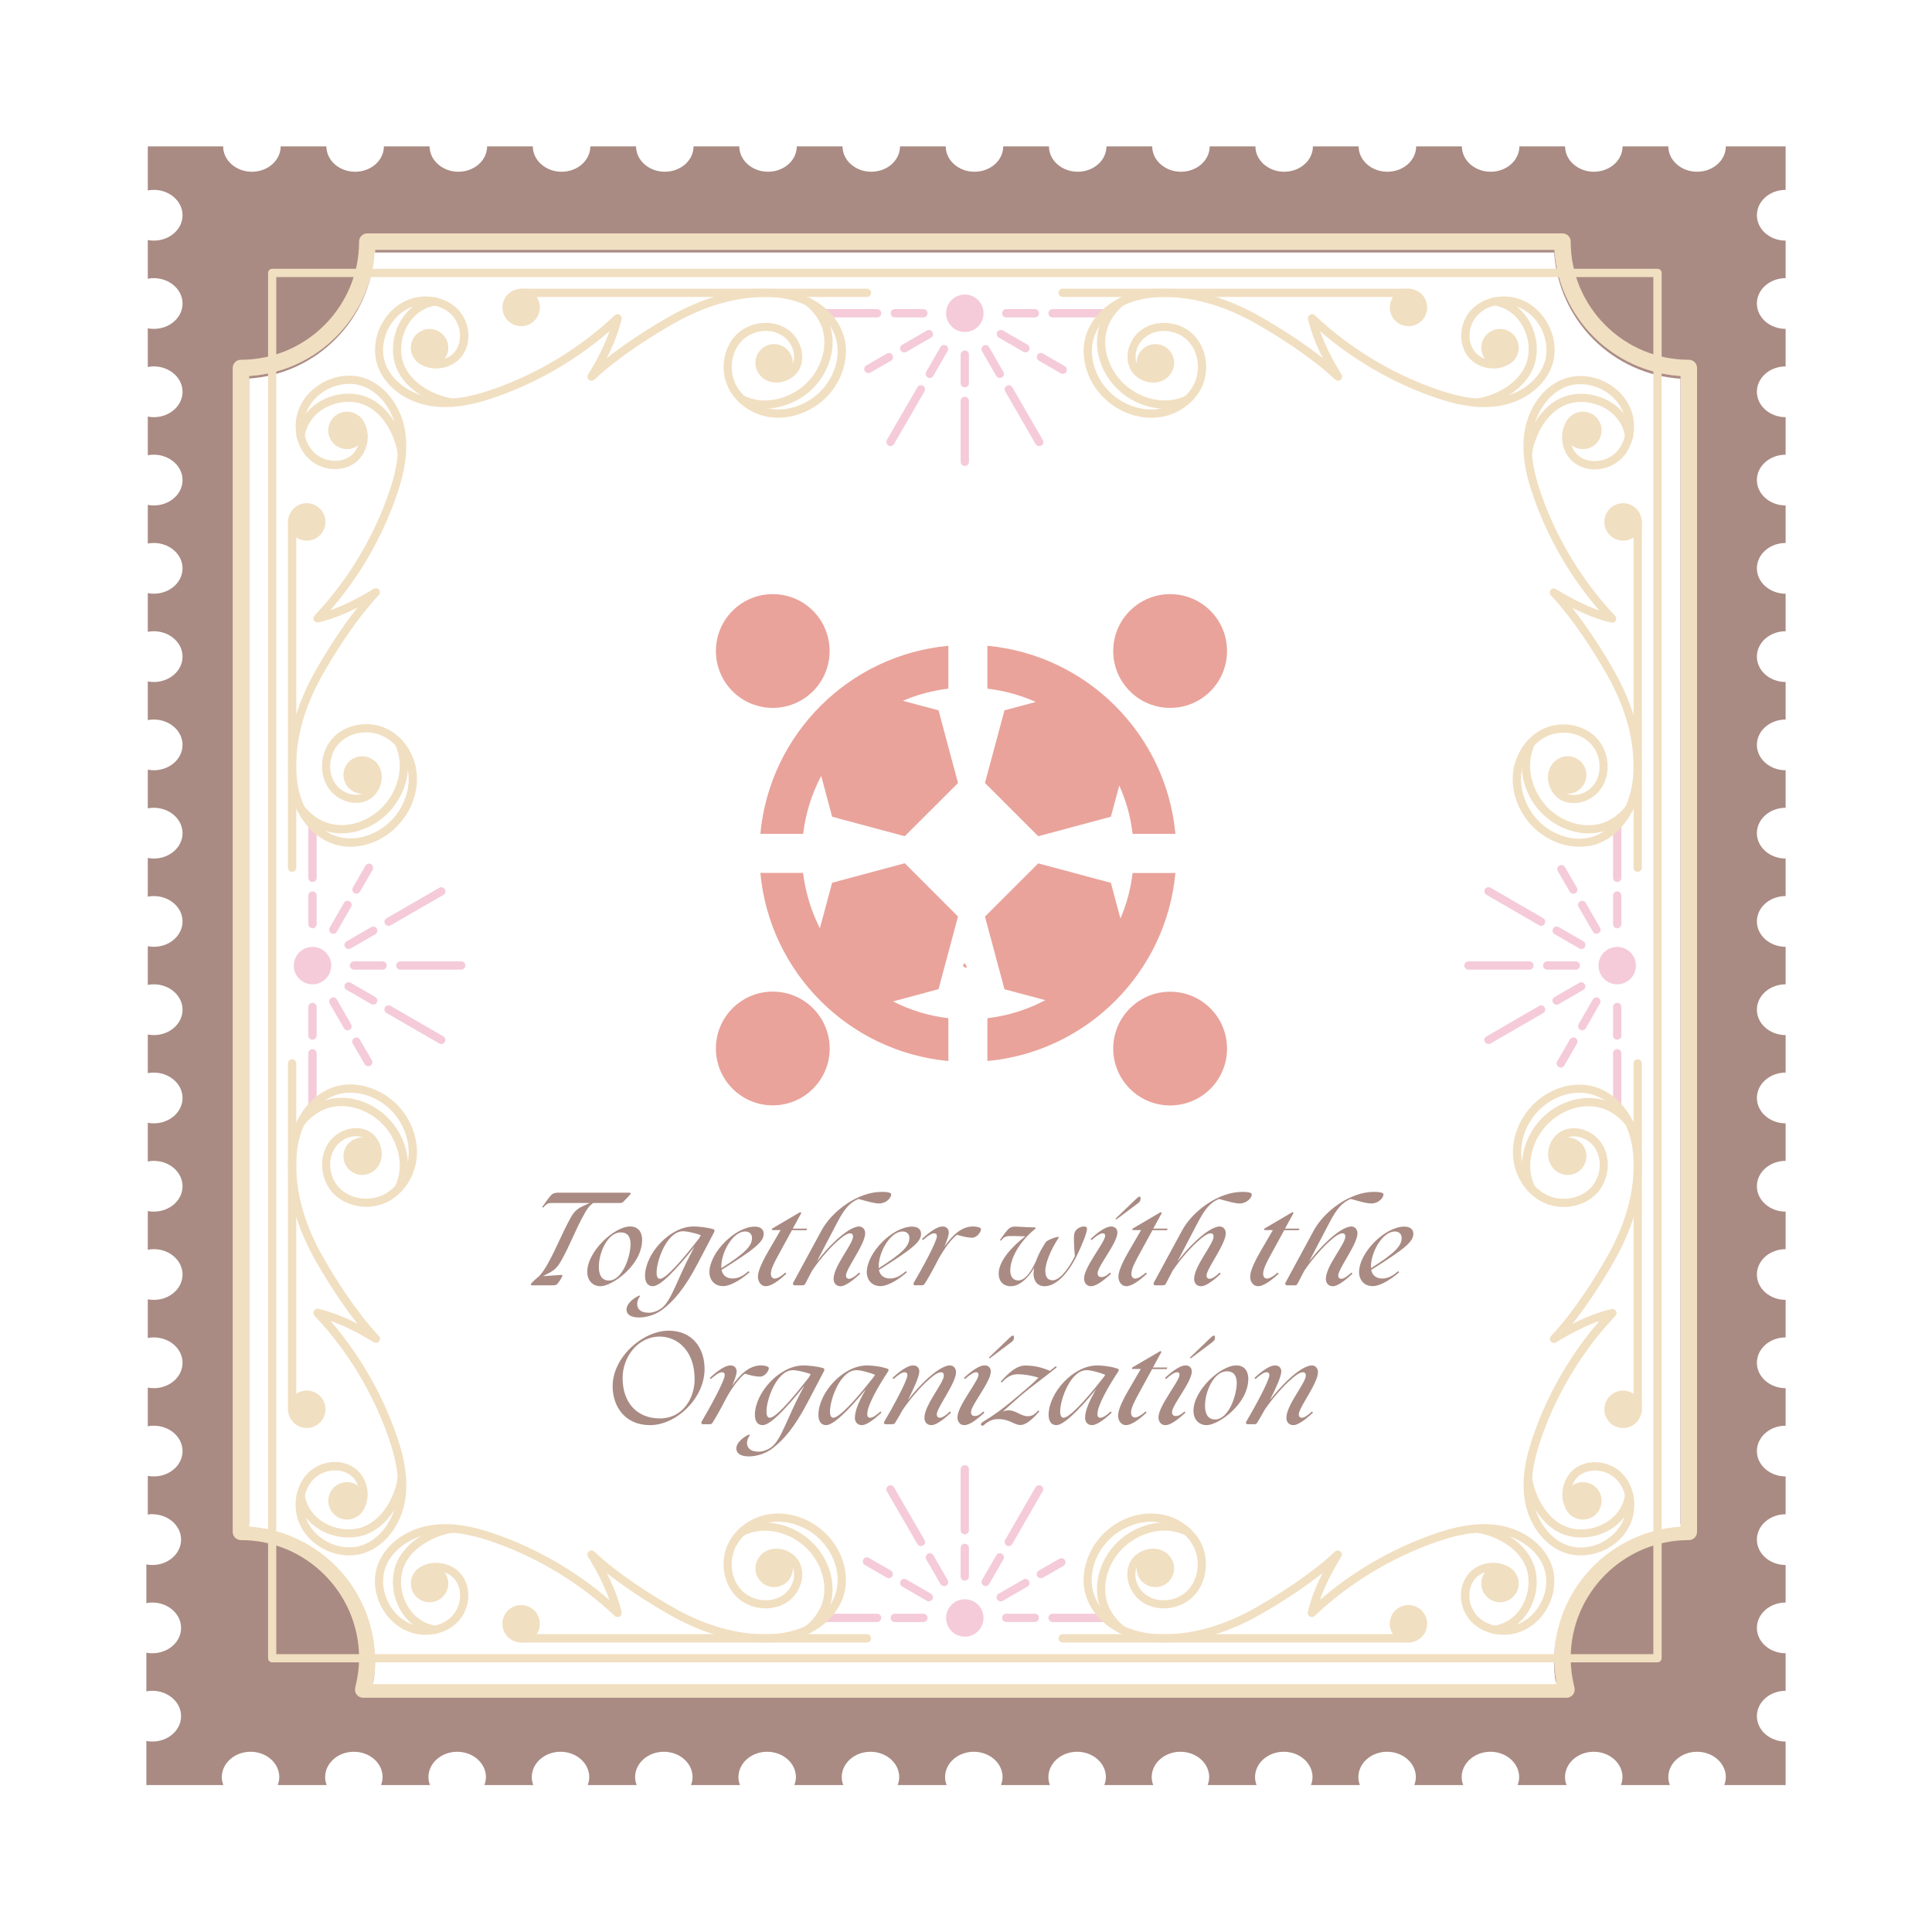 <svg width="66" height="66" viewBox="0 0 66 66" fill="none" xmlns="http://www.w3.org/2000/svg">
<g filter="url(#filter0_d_1039_37083)">
<path d="M5 51.749C5.066 51.736 5.135 51.729 5.204 51.729C5.745 51.729 6.186 52.118 6.186 52.596C6.186 53.074 5.748 53.463 5.204 53.463C5.135 53.463 5.066 53.456 5 53.443V54.765C5.066 54.751 5.135 54.745 5.204 54.745C5.745 54.745 6.186 55.134 6.186 55.612C6.186 56.09 5.748 56.478 5.204 56.478C5.135 56.478 5.066 56.472 5 56.459V57.78C5.066 57.767 5.135 57.76 5.204 57.76C5.745 57.76 6.186 58.149 6.186 58.627C6.186 59.105 5.748 59.494 5.204 59.494C5.135 59.494 5.066 59.487 5 59.474V60.98H7.63C7.597 60.895 7.577 60.806 7.577 60.71C7.577 60.232 8.016 59.843 8.559 59.843C9.103 59.843 9.541 60.232 9.541 60.71C9.541 60.806 9.518 60.895 9.489 60.98H11.16C11.127 60.895 11.107 60.806 11.107 60.71C11.107 60.232 11.545 59.843 12.089 59.843C12.633 59.843 13.071 60.232 13.071 60.71C13.071 60.806 13.048 60.895 13.018 60.98H14.689C14.656 60.895 14.636 60.806 14.636 60.71C14.636 60.232 15.075 59.843 15.619 59.843C16.159 59.843 16.601 60.232 16.601 60.71C16.601 60.806 16.578 60.895 16.548 60.98H18.219C18.186 60.895 18.166 60.806 18.166 60.71C18.166 60.232 18.605 59.843 19.148 59.843C19.689 59.843 20.13 60.232 20.13 60.71C20.13 60.806 20.107 60.895 20.078 60.98H21.749C21.716 60.895 21.696 60.806 21.696 60.71C21.696 60.232 22.134 59.843 22.678 59.843C23.218 59.843 23.66 60.232 23.66 60.71C23.66 60.806 23.637 60.895 23.607 60.98H25.278C25.245 60.895 25.226 60.806 25.226 60.71C25.226 60.232 25.664 59.843 26.208 59.843C26.748 59.843 27.19 60.232 27.19 60.71C27.19 60.806 27.167 60.895 27.137 60.98H28.808C28.775 60.895 28.755 60.806 28.755 60.71C28.755 60.232 29.194 59.843 29.737 59.843C30.278 59.843 30.719 60.232 30.719 60.71C30.719 60.806 30.696 60.895 30.667 60.98H32.338C32.305 60.895 32.285 60.806 32.285 60.71C32.285 60.232 32.723 59.843 33.267 59.843C33.811 59.843 34.249 60.232 34.249 60.71C34.249 60.806 34.226 60.895 34.196 60.98H35.867C35.834 60.895 35.815 60.806 35.815 60.71C35.815 60.232 36.253 59.843 36.797 59.843C37.337 59.843 37.779 60.232 37.779 60.71C37.779 60.806 37.756 60.895 37.726 60.98H39.397C39.364 60.895 39.344 60.806 39.344 60.71C39.344 60.232 39.782 59.843 40.326 59.843C40.867 59.843 41.308 60.232 41.308 60.71C41.308 60.806 41.285 60.895 41.256 60.98H42.927C42.894 60.895 42.874 60.806 42.874 60.71C42.874 60.232 43.312 59.843 43.856 59.843C44.396 59.843 44.838 60.232 44.838 60.71C44.838 60.806 44.815 60.895 44.785 60.98H46.456C46.423 60.895 46.404 60.806 46.404 60.71C46.404 60.232 46.842 59.843 47.386 59.843C47.929 59.843 48.368 60.232 48.368 60.71C48.368 60.806 48.345 60.895 48.315 60.98H49.986C49.953 60.895 49.933 60.806 49.933 60.71C49.933 60.232 50.371 59.843 50.915 59.843C51.456 59.843 51.897 60.232 51.897 60.71C51.897 60.806 51.874 60.895 51.845 60.98H53.516C53.483 60.895 53.463 60.806 53.463 60.71C53.463 60.232 53.901 59.843 54.445 59.843C54.985 59.843 55.427 60.232 55.427 60.71C55.427 60.806 55.404 60.895 55.374 60.98H57.045C57.012 60.895 56.992 60.806 56.992 60.71C56.992 60.232 57.431 59.843 57.975 59.843C58.515 59.843 58.957 60.232 58.957 60.71C58.957 60.806 58.934 60.895 58.904 60.98H61V59.494C60.459 59.494 60.018 59.105 60.018 58.627C60.018 58.149 60.456 57.76 61 57.76V56.478C60.459 56.478 60.018 56.09 60.018 55.612C60.018 55.134 60.456 54.745 61 54.745V53.463C60.459 53.463 60.018 53.074 60.018 52.596C60.018 52.118 60.456 51.729 61 51.729V51.719V50.437C60.459 50.437 60.018 50.048 60.018 49.571C60.018 49.093 60.456 48.704 61 48.704V47.422C60.459 47.422 60.018 47.033 60.018 46.555C60.018 46.077 60.456 45.688 61 45.688V44.406C60.459 44.406 60.018 44.017 60.018 43.54C60.018 43.062 60.456 42.673 61 42.673V41.391C60.459 41.391 60.018 41.002 60.018 40.524C60.018 40.046 60.456 39.657 61 39.657V38.375C60.459 38.375 60.018 37.986 60.018 37.508C60.018 37.031 60.456 36.642 61 36.642V35.36C60.459 35.36 60.018 34.971 60.018 34.493C60.018 34.015 60.456 33.626 61 33.626V32.344C60.459 32.344 60.018 31.955 60.018 31.477C60.018 31 60.456 30.611 61 30.611V29.329C60.459 29.329 60.018 28.94 60.018 28.462C60.018 27.984 60.456 27.595 61 27.595V26.313C60.459 26.313 60.018 25.924 60.018 25.446C60.018 24.968 60.456 24.58 61 24.58V23.298C60.459 23.298 60.018 22.909 60.018 22.431C60.018 21.953 60.456 21.564 61 21.564V20.282C60.459 20.282 60.018 19.893 60.018 19.415C60.018 18.937 60.456 18.549 61 18.549V17.267C60.459 17.267 60.018 16.878 60.018 16.4C60.018 15.922 60.456 15.533 61 15.533V14.251C60.459 14.251 60.018 13.862 60.018 13.384C60.018 12.906 60.456 12.517 61 12.517V11.235C60.459 11.235 60.018 10.847 60.018 10.369C60.018 9.891 60.456 9.502 61 9.502V8.22C60.459 8.22 60.018 7.831 60.018 7.353C60.018 6.875 60.456 6.486 61 6.486V5H58.957C58.957 5.478 58.518 5.867 57.975 5.867C57.434 5.867 56.992 5.478 56.992 5H55.43C55.43 5.478 54.992 5.867 54.448 5.867C53.908 5.867 53.466 5.478 53.466 5H51.904C51.904 5.478 51.466 5.867 50.922 5.867C50.381 5.867 49.94 5.478 49.94 5H48.378C48.378 5.478 47.939 5.867 47.395 5.867C46.852 5.867 46.413 5.478 46.413 5H44.851C44.851 5.478 44.413 5.867 43.869 5.867C43.329 5.867 42.887 5.478 42.887 5H41.325C41.325 5.478 40.886 5.867 40.343 5.867C39.802 5.867 39.361 5.478 39.361 5H37.798C37.798 5.478 37.36 5.867 36.816 5.867C36.276 5.867 35.834 5.478 35.834 5H34.272C34.272 5.478 33.834 5.867 33.29 5.867C32.746 5.867 32.308 5.478 32.308 5H30.746C30.746 5.478 30.307 5.867 29.764 5.867C29.223 5.867 28.782 5.478 28.782 5H27.219C27.219 5.478 26.781 5.867 26.237 5.867C25.697 5.867 25.255 5.478 25.255 5H23.693C23.693 5.478 23.255 5.867 22.711 5.867C22.17 5.867 21.729 5.478 21.729 5H20.167C20.167 5.478 19.728 5.867 19.185 5.867C18.644 5.867 18.202 5.478 18.202 5H16.64C16.64 5.478 16.202 5.867 15.658 5.867C15.118 5.867 14.676 5.478 14.676 5H13.114C13.114 5.478 12.676 5.867 12.132 5.867C11.588 5.867 11.15 5.478 11.15 5H9.588C9.588 5.478 9.149 5.867 8.605 5.867C8.062 5.867 7.623 5.478 7.623 5H5.049V6.506C5.115 6.493 5.185 6.486 5.254 6.486C5.794 6.486 6.236 6.875 6.236 7.353C6.236 7.831 5.798 8.22 5.254 8.22C5.185 8.22 5.115 8.213 5.049 8.2V9.522C5.115 9.508 5.185 9.502 5.254 9.502C5.794 9.502 6.236 9.891 6.236 10.369C6.236 10.847 5.798 11.235 5.254 11.235C5.185 11.235 5.115 11.229 5.049 11.216V12.537C5.115 12.524 5.185 12.517 5.254 12.517C5.794 12.517 6.236 12.906 6.236 13.384C6.236 13.862 5.798 14.251 5.254 14.251C5.185 14.251 5.115 14.244 5.049 14.231V15.553C5.115 15.54 5.185 15.533 5.254 15.533C5.794 15.533 6.236 15.922 6.236 16.4C6.236 16.878 5.798 17.267 5.254 17.267C5.185 17.267 5.115 17.26 5.049 17.247V18.568C5.115 18.555 5.185 18.549 5.254 18.549C5.794 18.549 6.236 18.937 6.236 19.415C6.236 19.893 5.798 20.282 5.254 20.282C5.185 20.282 5.115 20.275 5.049 20.262V21.584C5.115 21.571 5.185 21.564 5.254 21.564C5.794 21.564 6.236 21.953 6.236 22.431C6.236 22.909 5.798 23.298 5.254 23.298C5.185 23.298 5.115 23.291 5.049 23.278V24.599C5.115 24.586 5.185 24.58 5.254 24.58C5.794 24.58 6.236 24.968 6.236 25.446C6.236 25.924 5.798 26.313 5.254 26.313C5.185 26.313 5.115 26.306 5.049 26.293V27.615C5.115 27.602 5.185 27.595 5.254 27.595C5.794 27.595 6.236 27.984 6.236 28.462C6.236 28.94 5.798 29.329 5.254 29.329C5.185 29.329 5.115 29.322 5.049 29.309V30.63C5.115 30.617 5.185 30.611 5.254 30.611C5.794 30.611 6.236 31 6.236 31.477C6.236 31.955 5.798 32.344 5.254 32.344C5.185 32.344 5.115 32.338 5.049 32.324V33.646C5.115 33.633 5.185 33.626 5.254 33.626C5.794 33.626 6.236 34.015 6.236 34.493C6.236 34.971 5.798 35.36 5.254 35.36C5.185 35.36 5.115 35.353 5.049 35.34V36.661C5.115 36.648 5.185 36.642 5.254 36.642C5.794 36.642 6.236 37.031 6.236 37.508C6.236 37.986 5.798 38.375 5.254 38.375C5.185 38.375 5.115 38.369 5.049 38.355V39.677C5.115 39.664 5.185 39.657 5.254 39.657C5.794 39.657 6.236 40.046 6.236 40.524C6.236 41.002 5.798 41.391 5.254 41.391C5.185 41.391 5.115 41.384 5.049 41.371V42.693C5.115 42.679 5.185 42.673 5.254 42.673C5.794 42.673 6.236 43.062 6.236 43.54C6.236 44.017 5.798 44.406 5.254 44.406C5.185 44.406 5.115 44.4 5.049 44.386V45.708C5.115 45.695 5.185 45.688 5.254 45.688C5.794 45.688 6.236 46.077 6.236 46.555C6.236 47.033 5.798 47.422 5.254 47.422C5.185 47.422 5.115 47.415 5.049 47.402V48.724C5.115 48.711 5.185 48.704 5.254 48.704C5.794 48.704 6.236 49.093 6.236 49.571C6.236 50.048 5.798 50.437 5.254 50.437C5.185 50.437 5.115 50.431 5.049 50.418V51.739C5.115 51.726 5.185 51.719 5.254 51.719" fill="#A98B83"/>
<path d="M57.414 12.844V52.059C55.008 52.204 53.097 54.208 53.097 56.647C53.097 56.907 53.12 57.171 53.169 57.438H12.755C12.804 57.171 12.827 56.907 12.827 56.647C12.827 54.208 10.916 52.204 8.51 52.059V12.844C10.823 12.702 12.679 10.847 12.817 8.533H53.103C53.245 10.847 55.101 12.702 57.414 12.844Z" fill="white"/>
<path d="M57.414 12.844V52.059C55.008 52.204 53.097 54.208 53.097 56.647C53.097 56.907 53.12 57.171 53.169 57.438H12.755C12.804 57.171 12.827 56.907 12.827 56.647C12.827 54.208 10.916 52.204 8.51 52.059V12.844C10.823 12.702 12.679 10.847 12.817 8.533H53.103C53.245 10.847 55.101 12.702 57.414 12.844Z" fill="#AB8C85"/>
<path d="M57.694 12.29C55.466 12.29 53.657 10.481 53.657 8.253C53.657 8.098 53.532 7.973 53.377 7.973H12.547C12.392 7.973 12.267 8.098 12.267 8.253C12.267 10.481 10.454 12.29 8.229 12.29C8.074 12.29 7.949 12.415 7.949 12.57V52.332C7.949 52.484 8.074 52.612 8.229 52.612C10.454 52.612 12.267 54.422 12.267 56.646C12.267 56.973 12.22 57.309 12.135 57.648C12.115 57.734 12.131 57.823 12.184 57.889C12.237 57.958 12.319 57.998 12.408 57.998H53.515C53.601 57.998 53.683 57.958 53.736 57.889C53.789 57.823 53.808 57.734 53.785 57.648C53.7 57.309 53.657 56.973 53.657 56.646C53.657 54.422 55.466 52.612 57.694 52.612C57.849 52.612 57.974 52.484 57.974 52.332V12.57C57.974 12.415 57.849 12.29 57.694 12.29ZM57.414 52.059C55.008 52.204 53.097 54.208 53.097 56.646C53.097 56.907 53.12 57.17 53.169 57.437H12.754C12.804 57.17 12.827 56.907 12.827 56.646C12.827 54.208 10.915 52.204 8.509 52.059V12.844C10.823 12.702 12.678 10.847 12.817 8.533H53.103C53.245 10.847 55.1 12.702 57.414 12.844V52.059Z" fill="#F1DFC1"/>
<path d="M57.404 12.936V52.154C56.237 52.229 55.142 52.745 54.34 53.596C53.539 54.448 53.091 55.572 53.087 56.742C53.087 57.007 53.111 57.272 53.159 57.533H12.744C12.793 57.272 12.817 57.007 12.817 56.742C12.814 55.574 12.368 54.451 11.569 53.599C10.77 52.747 9.678 52.229 8.513 52.151V12.932C9.627 12.855 10.676 12.376 11.464 11.583C12.252 10.791 12.726 9.74 12.797 8.625H53.093C53.165 9.745 53.642 10.8 54.435 11.594C55.229 12.387 56.284 12.864 57.404 12.936Z" fill="white"/>
<path d="M32.96 11.341C33.313 11.341 33.599 11.055 33.599 10.701C33.599 10.348 33.313 10.062 32.96 10.062C32.607 10.062 32.32 10.348 32.32 10.701C32.32 11.055 32.607 11.341 32.96 11.341Z" fill="#F5CBD9"/>
<path d="M32.959 13.233C32.88 13.233 32.817 13.17 32.817 13.091V12.115C32.817 12.036 32.88 11.974 32.959 11.974C33.038 11.974 33.101 12.036 33.101 12.115V13.091C33.101 13.17 33.038 13.233 32.959 13.233Z" fill="#F5CBD9"/>
<path d="M32.959 15.919C32.88 15.919 32.817 15.856 32.817 15.777V13.697C32.817 13.618 32.88 13.556 32.959 13.556C33.038 13.556 33.101 13.618 33.101 13.697V15.777C33.101 15.856 33.038 15.919 32.959 15.919Z" fill="#F5CBD9"/>
<path d="M34.155 12.913C34.106 12.913 34.06 12.886 34.033 12.844L33.546 11.997C33.506 11.931 33.529 11.845 33.598 11.805C33.664 11.766 33.75 11.789 33.789 11.858L34.277 12.705C34.317 12.771 34.294 12.857 34.225 12.896C34.205 12.906 34.182 12.913 34.155 12.913Z" fill="#F5CBD9"/>
<path d="M35.501 15.24C35.451 15.24 35.405 15.213 35.379 15.171L34.341 13.371C34.301 13.305 34.324 13.22 34.393 13.18C34.459 13.14 34.545 13.164 34.584 13.233L35.623 15.032C35.662 15.098 35.639 15.184 35.57 15.223C35.547 15.233 35.524 15.24 35.501 15.24Z" fill="#F5CBD9"/>
<path d="M35.033 12.04C35.01 12.04 34.983 12.033 34.963 12.02L34.12 11.532C34.054 11.492 34.031 11.407 34.067 11.341C34.106 11.275 34.192 11.252 34.258 11.288L35.102 11.776C35.168 11.815 35.191 11.901 35.154 11.967C35.128 12.013 35.082 12.04 35.033 12.04Z" fill="#F5CBD9"/>
<path d="M36.304 12.771C36.281 12.771 36.255 12.764 36.235 12.751L35.487 12.32C35.421 12.28 35.398 12.194 35.434 12.128C35.474 12.062 35.559 12.04 35.625 12.076L36.373 12.507C36.439 12.547 36.462 12.633 36.426 12.699C36.4 12.748 36.35 12.771 36.304 12.771Z" fill="#F5CBD9"/>
<path d="M35.352 10.844H34.376C34.297 10.844 34.234 10.781 34.234 10.702C34.234 10.623 34.297 10.56 34.376 10.56H35.352C35.431 10.56 35.493 10.623 35.493 10.702C35.493 10.781 35.431 10.844 35.352 10.844Z" fill="#F5CBD9"/>
<path d="M37.87 10.844H35.958C35.879 10.844 35.816 10.781 35.816 10.702C35.816 10.623 35.879 10.56 35.958 10.56H37.87C37.949 10.56 38.011 10.623 38.011 10.702C38.011 10.781 37.949 10.844 37.87 10.844Z" fill="#F5CBD9"/>
<path d="M31.544 10.843H30.569C30.489 10.843 30.427 10.78 30.427 10.701C30.427 10.622 30.489 10.56 30.569 10.56H31.544C31.623 10.56 31.686 10.622 31.686 10.701C31.682 10.78 31.62 10.843 31.544 10.843Z" fill="#F5CBD9"/>
<path d="M29.962 10.844H28.051C27.972 10.844 27.909 10.781 27.909 10.702C27.909 10.623 27.972 10.56 28.051 10.56H29.962C30.041 10.56 30.104 10.623 30.104 10.702C30.101 10.781 30.038 10.844 29.962 10.844Z" fill="#F5CBD9"/>
<path d="M30.889 12.039C30.84 12.039 30.794 12.013 30.767 11.97C30.728 11.904 30.751 11.819 30.82 11.779L31.664 11.291C31.73 11.252 31.815 11.275 31.855 11.344C31.895 11.41 31.871 11.496 31.802 11.535L30.959 12.023C30.935 12.033 30.912 12.039 30.889 12.039Z" fill="#F5CBD9"/>
<path d="M29.664 12.745C29.614 12.745 29.568 12.718 29.542 12.675C29.502 12.61 29.525 12.524 29.595 12.484L30.297 12.079C30.362 12.039 30.448 12.062 30.488 12.132C30.527 12.197 30.504 12.283 30.435 12.323L29.733 12.728C29.71 12.741 29.687 12.745 29.664 12.745Z" fill="#F5CBD9"/>
<path d="M31.762 12.913C31.739 12.913 31.713 12.906 31.693 12.893C31.627 12.854 31.604 12.768 31.64 12.702L32.128 11.855C32.167 11.789 32.253 11.766 32.319 11.802C32.385 11.842 32.408 11.928 32.372 11.993L31.884 12.84C31.858 12.89 31.812 12.913 31.762 12.913Z" fill="#F5CBD9"/>
<path d="M30.42 15.239C30.397 15.239 30.371 15.233 30.351 15.22C30.285 15.18 30.262 15.094 30.298 15.028L31.34 13.229C31.379 13.163 31.465 13.14 31.531 13.176C31.597 13.216 31.62 13.302 31.584 13.367L30.542 15.167C30.516 15.213 30.47 15.239 30.42 15.239Z" fill="#F5CBD9"/>
<path d="M32.96 55.911C33.313 55.911 33.599 55.625 33.599 55.272C33.599 54.919 33.313 54.633 32.96 54.633C32.607 54.633 32.32 54.919 32.32 55.272C32.32 55.625 32.607 55.911 32.96 55.911Z" fill="#F5CBD9"/>
<path d="M32.959 53.997C32.88 53.997 32.817 53.934 32.817 53.855V52.88C32.817 52.8 32.88 52.738 32.959 52.738C33.038 52.738 33.101 52.8 33.101 52.88V53.855C33.101 53.934 33.038 53.997 32.959 53.997Z" fill="#F5CBD9"/>
<path d="M32.959 52.415C32.88 52.415 32.817 52.352 32.817 52.273V50.194C32.817 50.114 32.88 50.052 32.959 50.052C33.038 50.052 33.101 50.114 33.101 50.194V52.273C33.101 52.352 33.038 52.415 32.959 52.415Z" fill="#F5CBD9"/>
<path d="M32.252 54.185C32.203 54.185 32.157 54.158 32.13 54.116L31.642 53.272C31.603 53.206 31.626 53.12 31.695 53.081C31.761 53.041 31.847 53.064 31.886 53.133L32.374 53.977C32.413 54.043 32.39 54.129 32.321 54.168C32.298 54.178 32.275 54.185 32.252 54.185Z" fill="#F5CBD9"/>
<path d="M31.461 52.817C31.412 52.817 31.365 52.791 31.339 52.748L30.298 50.948C30.258 50.882 30.281 50.797 30.35 50.757C30.416 50.718 30.502 50.741 30.541 50.81L31.583 52.609C31.622 52.675 31.599 52.761 31.53 52.8C31.51 52.81 31.487 52.817 31.461 52.817Z" fill="#F5CBD9"/>
<path d="M31.731 54.706C31.708 54.706 31.681 54.699 31.662 54.686L30.818 54.198C30.752 54.158 30.729 54.073 30.765 54.007C30.805 53.941 30.89 53.918 30.956 53.954L31.8 54.442C31.866 54.481 31.889 54.567 31.853 54.633C31.826 54.679 31.78 54.706 31.731 54.706Z" fill="#F5CBD9"/>
<path d="M30.362 53.915C30.339 53.915 30.312 53.908 30.293 53.895L29.544 53.463C29.479 53.424 29.456 53.338 29.492 53.272C29.531 53.206 29.617 53.183 29.683 53.219L30.431 53.651C30.497 53.691 30.52 53.776 30.484 53.842C30.457 53.888 30.411 53.915 30.362 53.915Z" fill="#F5CBD9"/>
<path d="M31.544 55.411H30.569C30.489 55.411 30.427 55.348 30.427 55.269C30.427 55.19 30.489 55.127 30.569 55.127H31.544C31.623 55.127 31.686 55.19 31.686 55.269C31.686 55.348 31.62 55.411 31.544 55.411Z" fill="#F5CBD9"/>
<path d="M29.962 55.41H28.051C27.972 55.41 27.909 55.348 27.909 55.269C27.909 55.19 27.972 55.127 28.051 55.127H29.962C30.041 55.127 30.104 55.19 30.104 55.269C30.104 55.348 30.038 55.41 29.962 55.41Z" fill="#F5CBD9"/>
<path d="M35.352 55.41H34.376C34.297 55.41 34.234 55.348 34.234 55.269C34.234 55.19 34.297 55.127 34.376 55.127H35.352C35.431 55.127 35.493 55.19 35.493 55.269C35.493 55.348 35.431 55.41 35.352 55.41Z" fill="#F5CBD9"/>
<path d="M37.87 55.411H35.958C35.879 55.411 35.816 55.348 35.816 55.269C35.816 55.19 35.879 55.127 35.958 55.127H37.87C37.949 55.127 38.011 55.19 38.011 55.269C38.011 55.348 37.949 55.411 37.87 55.411Z" fill="#F5CBD9"/>
<path d="M34.184 54.705C34.135 54.705 34.089 54.679 34.062 54.636C34.023 54.57 34.046 54.485 34.115 54.445L34.959 53.957C35.025 53.918 35.11 53.941 35.15 54.01C35.189 54.076 35.166 54.162 35.097 54.201L34.253 54.689C34.234 54.699 34.211 54.705 34.184 54.705Z" fill="#F5CBD9"/>
<path d="M35.556 53.914C35.507 53.914 35.461 53.888 35.434 53.845C35.395 53.779 35.418 53.694 35.487 53.654L36.189 53.249C36.255 53.209 36.341 53.232 36.38 53.301C36.42 53.367 36.397 53.453 36.328 53.493L35.626 53.898C35.606 53.908 35.579 53.914 35.556 53.914Z" fill="#F5CBD9"/>
<path d="M33.669 54.184C33.646 54.184 33.62 54.178 33.6 54.165C33.534 54.125 33.511 54.039 33.547 53.974L34.035 53.13C34.075 53.064 34.16 53.041 34.226 53.077C34.292 53.117 34.315 53.202 34.279 53.268L33.791 54.112C33.765 54.161 33.719 54.184 33.669 54.184Z" fill="#F5CBD9"/>
<path d="M34.458 52.817C34.435 52.817 34.409 52.81 34.389 52.797C34.323 52.758 34.3 52.672 34.337 52.606L35.375 50.807C35.414 50.741 35.5 50.718 35.566 50.754C35.632 50.794 35.655 50.879 35.618 50.945L34.58 52.745C34.554 52.791 34.508 52.817 34.458 52.817Z" fill="#F5CBD9"/>
<path d="M55.247 32.348C54.894 32.348 54.607 32.634 54.607 32.987C54.607 33.34 54.894 33.626 55.247 33.626C55.599 33.626 55.886 33.34 55.886 32.987C55.886 32.634 55.599 32.348 55.247 32.348Z" fill="#F5CBD9"/>
<path d="M53.831 33.125H52.856C52.776 33.125 52.714 33.063 52.714 32.983C52.714 32.904 52.776 32.842 52.856 32.842H53.831C53.91 32.842 53.973 32.904 53.973 32.983C53.973 33.063 53.907 33.125 53.831 33.125Z" fill="#F5CBD9"/>
<path d="M52.247 33.125H50.167C50.088 33.125 50.025 33.063 50.025 32.983C50.025 32.904 50.088 32.842 50.167 32.842H52.247C52.326 32.842 52.388 32.904 52.388 32.983C52.388 33.063 52.326 33.125 52.247 33.125Z" fill="#F5CBD9"/>
<path d="M53.174 34.322C53.125 34.322 53.079 34.295 53.053 34.252C53.013 34.187 53.036 34.101 53.105 34.061L53.949 33.574C54.015 33.534 54.1 33.557 54.14 33.626C54.18 33.692 54.157 33.778 54.087 33.817L53.244 34.305C53.221 34.318 53.197 34.322 53.174 34.322Z" fill="#F5CBD9"/>
<path d="M50.848 35.666C50.799 35.666 50.753 35.64 50.726 35.597C50.687 35.531 50.71 35.446 50.779 35.406L52.578 34.364C52.644 34.325 52.73 34.348 52.77 34.417C52.809 34.483 52.786 34.569 52.717 34.608L50.917 35.65C50.894 35.66 50.871 35.666 50.848 35.666Z" fill="#F5CBD9"/>
<path d="M54.049 35.199C54.026 35.199 54 35.192 53.98 35.179C53.914 35.139 53.891 35.053 53.927 34.988L54.415 34.141C54.455 34.075 54.54 34.052 54.606 34.088C54.672 34.127 54.695 34.213 54.659 34.279L54.171 35.126C54.145 35.175 54.099 35.199 54.049 35.199Z" fill="#F5CBD9"/>
<path d="M53.318 36.47C53.295 36.47 53.268 36.464 53.249 36.45C53.183 36.411 53.16 36.325 53.196 36.259L53.628 35.511C53.667 35.445 53.753 35.422 53.819 35.459C53.885 35.498 53.908 35.584 53.871 35.65L53.44 36.398C53.413 36.444 53.364 36.47 53.318 36.47Z" fill="#F5CBD9"/>
<path d="M55.246 35.518C55.167 35.518 55.105 35.456 55.105 35.377V34.401C55.105 34.322 55.167 34.259 55.246 34.259C55.325 34.259 55.388 34.322 55.388 34.401V35.377C55.388 35.456 55.325 35.518 55.246 35.518Z" fill="#F5CBD9"/>
<path d="M55.246 38.036C55.167 38.036 55.105 37.973 55.105 37.894V35.983C55.105 35.903 55.167 35.841 55.246 35.841C55.325 35.841 55.388 35.903 55.388 35.983V37.894C55.388 37.973 55.325 38.036 55.246 38.036Z" fill="#F5CBD9"/>
<path d="M55.246 31.711C55.167 31.711 55.105 31.648 55.105 31.569V30.594C55.105 30.515 55.167 30.452 55.246 30.452C55.325 30.452 55.388 30.515 55.388 30.594V31.569C55.388 31.648 55.325 31.711 55.246 31.711Z" fill="#F5CBD9"/>
<path d="M55.246 30.13C55.167 30.13 55.105 30.067 55.105 29.988V28.076C55.105 27.997 55.167 27.935 55.246 27.935C55.325 27.935 55.388 27.997 55.388 28.076V29.988C55.388 30.067 55.325 30.13 55.246 30.13Z" fill="#F5CBD9"/>
<path d="M54.537 31.899C54.488 31.899 54.442 31.873 54.415 31.83L53.928 30.983C53.888 30.917 53.911 30.831 53.98 30.792C54.046 30.752 54.132 30.775 54.171 30.845L54.659 31.692C54.699 31.757 54.676 31.843 54.606 31.883C54.587 31.896 54.564 31.899 54.537 31.899Z" fill="#F5CBD9"/>
<path d="M53.746 30.531C53.696 30.531 53.65 30.505 53.624 30.462L53.218 29.76C53.179 29.694 53.202 29.609 53.271 29.569C53.337 29.529 53.423 29.553 53.462 29.622L53.868 30.324C53.907 30.39 53.884 30.475 53.815 30.515C53.795 30.525 53.772 30.531 53.746 30.531Z" fill="#F5CBD9"/>
<path d="M54.021 32.42C53.998 32.42 53.971 32.413 53.952 32.4L53.108 31.912C53.042 31.873 53.019 31.787 53.055 31.721C53.095 31.655 53.18 31.632 53.246 31.669L54.09 32.156C54.156 32.196 54.179 32.282 54.143 32.347C54.116 32.394 54.07 32.42 54.021 32.42Z" fill="#F5CBD9"/>
<path d="M52.648 31.629C52.624 31.629 52.598 31.622 52.578 31.609L50.779 30.568C50.713 30.528 50.69 30.442 50.726 30.377C50.766 30.311 50.851 30.288 50.917 30.324L52.717 31.365C52.783 31.405 52.806 31.49 52.769 31.556C52.743 31.602 52.697 31.629 52.648 31.629Z" fill="#F5CBD9"/>
<path d="M10.675 33.626C11.028 33.626 11.315 33.34 11.315 32.987C11.315 32.634 11.028 32.348 10.675 32.348C10.323 32.348 10.036 32.634 10.036 32.987C10.036 33.34 10.323 33.626 10.675 33.626Z" fill="#F5CBD9"/>
<path d="M13.069 33.125H12.094C12.015 33.125 11.952 33.063 11.952 32.983C11.952 32.904 12.015 32.842 12.094 32.842H13.069C13.149 32.842 13.211 32.904 13.211 32.983C13.211 33.063 13.149 33.125 13.069 33.125Z" fill="#F5CBD9"/>
<path d="M15.755 33.125H13.676C13.597 33.125 13.534 33.063 13.534 32.983C13.534 32.904 13.597 32.842 13.676 32.842H15.755C15.835 32.842 15.897 32.904 15.897 32.983C15.897 33.063 15.835 33.125 15.755 33.125Z" fill="#F5CBD9"/>
<path d="M11.907 32.42C11.857 32.42 11.811 32.393 11.785 32.35C11.745 32.285 11.768 32.199 11.838 32.159L12.681 31.672C12.747 31.632 12.833 31.655 12.873 31.724C12.912 31.79 12.889 31.876 12.82 31.916L11.976 32.403C11.953 32.413 11.93 32.42 11.907 32.42Z" fill="#F5CBD9"/>
<path d="M13.274 31.629C13.225 31.629 13.178 31.603 13.152 31.56C13.113 31.494 13.136 31.408 13.205 31.369L15.008 30.327C15.073 30.288 15.159 30.311 15.199 30.38C15.238 30.446 15.215 30.532 15.146 30.571L13.343 31.613C13.323 31.623 13.297 31.629 13.274 31.629Z" fill="#F5CBD9"/>
<path d="M11.385 31.9C11.362 31.9 11.336 31.893 11.316 31.88C11.25 31.84 11.227 31.755 11.263 31.689L11.751 30.842C11.79 30.776 11.876 30.753 11.942 30.789C12.008 30.829 12.031 30.914 11.995 30.98L11.507 31.827C11.481 31.877 11.435 31.9 11.385 31.9Z" fill="#F5CBD9"/>
<path d="M12.176 30.531C12.153 30.531 12.127 30.525 12.107 30.512C12.041 30.472 12.018 30.386 12.054 30.32L12.486 29.572C12.525 29.506 12.611 29.483 12.677 29.52C12.743 29.559 12.766 29.645 12.73 29.711L12.298 30.459C12.272 30.505 12.226 30.531 12.176 30.531Z" fill="#F5CBD9"/>
<path d="M10.675 31.711C10.596 31.711 10.533 31.648 10.533 31.569V30.594C10.533 30.515 10.596 30.452 10.675 30.452C10.754 30.452 10.817 30.515 10.817 30.594V31.569C10.817 31.648 10.754 31.711 10.675 31.711Z" fill="#F5CBD9"/>
<path d="M10.675 30.13C10.596 30.13 10.533 30.067 10.533 29.988V28.076C10.533 27.997 10.596 27.935 10.675 27.935C10.754 27.935 10.817 27.997 10.817 28.076V29.988C10.817 30.067 10.754 30.13 10.675 30.13Z" fill="#F5CBD9"/>
<path d="M10.675 35.518C10.596 35.518 10.533 35.456 10.533 35.377V34.401C10.533 34.322 10.596 34.259 10.675 34.259C10.754 34.259 10.817 34.322 10.817 34.401V35.377C10.817 35.456 10.754 35.518 10.675 35.518Z" fill="#F5CBD9"/>
<path d="M10.675 38.036C10.596 38.036 10.533 37.973 10.533 37.894V35.983C10.533 35.903 10.596 35.841 10.675 35.841C10.754 35.841 10.817 35.903 10.817 35.983V37.894C10.817 37.973 10.754 38.036 10.675 38.036Z" fill="#F5CBD9"/>
<path d="M11.873 35.198C11.824 35.198 11.777 35.172 11.751 35.129L11.263 34.282C11.224 34.216 11.247 34.131 11.316 34.091C11.382 34.051 11.468 34.075 11.507 34.144L11.995 34.991C12.035 35.057 12.011 35.142 11.942 35.182C11.923 35.192 11.899 35.198 11.873 35.198Z" fill="#F5CBD9"/>
<path d="M12.579 36.425C12.529 36.425 12.483 36.398 12.457 36.355L12.052 35.653C12.012 35.587 12.035 35.502 12.104 35.462C12.17 35.423 12.256 35.446 12.295 35.515L12.701 36.217C12.74 36.283 12.717 36.368 12.648 36.408C12.628 36.418 12.602 36.425 12.579 36.425Z" fill="#F5CBD9"/>
<path d="M12.75 34.321C12.727 34.321 12.701 34.315 12.681 34.301L11.837 33.814C11.771 33.774 11.748 33.688 11.785 33.623C11.824 33.557 11.91 33.534 11.976 33.57L12.819 34.058C12.885 34.097 12.909 34.183 12.872 34.249C12.846 34.298 12.8 34.321 12.75 34.321Z" fill="#F5CBD9"/>
<path d="M15.075 35.666C15.052 35.666 15.025 35.66 15.005 35.647L13.203 34.605C13.137 34.566 13.114 34.48 13.15 34.414C13.19 34.348 13.275 34.325 13.341 34.361L15.144 35.403C15.21 35.442 15.233 35.528 15.197 35.594C15.17 35.64 15.121 35.666 15.075 35.666Z" fill="#F5CBD9"/>
<path d="M26.582 14.271C26.503 14.271 26.427 14.268 26.352 14.258C25.706 14.182 25.122 13.773 24.865 13.216C24.592 12.623 24.714 11.875 25.155 11.433C25.623 10.965 26.424 10.893 26.938 11.275C27.354 11.585 27.522 12.162 27.321 12.587C27.209 12.824 26.961 13.002 26.681 13.055C26.427 13.101 26.187 13.035 26.019 12.873C25.963 12.821 25.963 12.732 26.015 12.676C26.068 12.62 26.157 12.62 26.213 12.672C26.315 12.771 26.464 12.807 26.632 12.778C26.826 12.742 26.991 12.623 27.067 12.465C27.215 12.155 27.083 11.73 26.773 11.499C26.365 11.196 25.729 11.255 25.353 11.631C24.991 11.99 24.892 12.61 25.119 13.098C25.337 13.569 25.834 13.915 26.381 13.977C26.899 14.04 27.466 13.855 27.897 13.493C28.484 12.995 28.751 12.194 28.55 11.542C28.405 11.074 28.029 10.669 27.525 10.425C27.093 10.217 26.566 10.125 25.959 10.148C24.997 10.184 24.002 10.491 23.007 11.057C22.239 11.496 21.148 12.181 20.304 12.969C20.251 13.015 20.172 13.018 20.12 12.976C20.064 12.929 20.054 12.854 20.09 12.794C20.423 12.254 20.66 11.773 20.822 11.315C19.704 12.28 18.396 13.045 17.009 13.539C16.395 13.757 15.585 13.991 14.754 13.875C13.897 13.753 13.176 13.229 12.915 12.54C12.751 12.105 12.783 11.591 13.004 11.137C13.228 10.678 13.611 10.339 14.056 10.201C14.619 10.026 15.252 10.171 15.634 10.56C16.059 10.995 16.125 11.697 15.786 12.158C15.608 12.399 15.311 12.56 14.992 12.583C14.692 12.61 14.408 12.514 14.214 12.323C14.158 12.27 14.158 12.181 14.21 12.125C14.263 12.069 14.352 12.069 14.408 12.125C14.543 12.257 14.744 12.326 14.965 12.306C15.206 12.287 15.427 12.171 15.555 11.993C15.812 11.644 15.753 11.087 15.43 10.754C15.12 10.438 14.599 10.322 14.135 10.464C13.762 10.58 13.443 10.866 13.251 11.255C13.063 11.644 13.034 12.076 13.172 12.438C13.4 13.035 14.033 13.486 14.79 13.595C15.562 13.704 16.33 13.48 16.913 13.272C18.422 12.735 19.836 11.871 21 10.771C21.046 10.728 21.112 10.721 21.168 10.751C21.22 10.781 21.247 10.843 21.233 10.906C21.131 11.334 20.967 11.766 20.726 12.237C21.458 11.657 22.262 11.156 22.868 10.814C23.903 10.224 24.941 9.904 25.95 9.868C26.602 9.841 27.176 9.947 27.647 10.174C28.224 10.451 28.649 10.919 28.82 11.46C29.057 12.217 28.751 13.14 28.082 13.707C27.654 14.066 27.106 14.271 26.582 14.271Z" fill="#F1DFC1"/>
<path d="M26.122 13.961C26.043 13.961 25.968 13.958 25.892 13.948C25.687 13.925 25.486 13.866 25.295 13.777C25.226 13.744 25.196 13.661 25.229 13.589C25.262 13.52 25.345 13.49 25.417 13.523C25.582 13.599 25.753 13.648 25.928 13.671C26.445 13.73 27.012 13.549 27.444 13.187C28.031 12.692 28.297 11.888 28.096 11.236C28.001 10.929 27.803 10.649 27.51 10.412C27.451 10.362 27.441 10.273 27.49 10.214C27.54 10.155 27.628 10.145 27.688 10.194C28.024 10.468 28.251 10.791 28.363 11.153C28.601 11.911 28.294 12.834 27.625 13.401C27.194 13.757 26.65 13.961 26.122 13.961Z" fill="#F1DFC1"/>
<path d="M15.469 13.895C15.462 13.895 15.455 13.895 15.449 13.895C14.734 13.793 13.831 13.325 13.531 12.541C13.346 12.053 13.405 11.446 13.689 10.962C13.949 10.517 14.361 10.23 14.849 10.161C14.925 10.148 14.997 10.204 15.007 10.28C15.017 10.356 14.964 10.428 14.889 10.438C14.486 10.497 14.147 10.735 13.929 11.104C13.689 11.516 13.636 12.03 13.791 12.438C14.051 13.117 14.852 13.526 15.488 13.615C15.564 13.625 15.617 13.697 15.607 13.773C15.597 13.842 15.534 13.895 15.469 13.895Z" fill="#F1DFC1"/>
<path d="M29.616 10.145H17.805C17.726 10.145 17.663 10.082 17.663 10.003C17.663 9.924 17.726 9.861 17.805 9.861H29.616C29.696 9.861 29.758 9.924 29.758 10.003C29.755 10.082 29.692 10.145 29.616 10.145Z" fill="#F1DFC1"/>
<path d="M26.444 13.035C26.797 13.035 27.083 12.749 27.083 12.396C27.083 12.043 26.797 11.756 26.444 11.756C26.091 11.756 25.805 12.043 25.805 12.396C25.805 12.749 26.091 13.035 26.444 13.035Z" fill="#F1DFC1"/>
<path d="M18.443 10.504C18.443 10.857 18.156 11.143 17.803 11.143C17.451 11.143 17.164 10.857 17.164 10.504C17.164 10.152 17.451 9.865 17.803 9.865C18.156 9.865 18.443 10.152 18.443 10.504Z" fill="#F1DFC1"/>
<path d="M14.675 12.518C15.028 12.518 15.314 12.232 15.314 11.879C15.314 11.525 15.028 11.239 14.675 11.239C14.321 11.239 14.035 11.525 14.035 11.879C14.035 12.232 14.321 12.518 14.675 12.518Z" fill="#F1DFC1"/>
<path d="M39.325 14.271C38.798 14.271 38.268 14.073 37.836 13.707C37.164 13.14 36.86 12.217 37.098 11.46C37.266 10.919 37.694 10.451 38.271 10.174C38.745 9.947 39.316 9.841 39.968 9.868C40.977 9.904 42.015 10.224 43.05 10.814C43.656 11.16 44.46 11.657 45.192 12.237C44.951 11.766 44.786 11.334 44.684 10.906C44.671 10.847 44.697 10.784 44.75 10.751C44.803 10.721 44.872 10.728 44.918 10.771C46.082 11.871 47.495 12.735 49.005 13.272C49.588 13.48 50.356 13.704 51.127 13.595C51.882 13.49 52.518 13.035 52.745 12.438C52.884 12.076 52.854 11.644 52.666 11.255C52.478 10.866 52.156 10.58 51.783 10.464C51.319 10.319 50.798 10.435 50.488 10.754C50.162 11.087 50.106 11.641 50.363 11.993C50.491 12.168 50.712 12.287 50.953 12.306C51.17 12.323 51.374 12.257 51.51 12.125C51.566 12.072 51.655 12.072 51.707 12.125C51.76 12.181 51.76 12.27 51.704 12.323C51.51 12.514 51.226 12.61 50.926 12.583C50.607 12.557 50.31 12.399 50.132 12.158C49.793 11.697 49.862 10.992 50.284 10.56C50.666 10.171 51.299 10.026 51.862 10.201C52.307 10.339 52.689 10.678 52.914 11.137C53.138 11.595 53.171 12.105 53.002 12.54C52.739 13.229 52.017 13.753 51.164 13.875C50.333 13.994 49.522 13.757 48.909 13.539C47.522 13.045 46.213 12.28 45.096 11.315C45.258 11.773 45.495 12.254 45.828 12.794C45.864 12.854 45.851 12.933 45.798 12.976C45.745 13.018 45.666 13.018 45.614 12.969C44.773 12.181 43.679 11.496 42.911 11.057C41.916 10.491 40.921 10.184 39.958 10.148C39.349 10.125 38.825 10.22 38.393 10.425C37.885 10.669 37.513 11.074 37.368 11.542C37.163 12.194 37.434 12.995 38.02 13.493C38.452 13.859 39.022 14.04 39.536 13.977C40.087 13.912 40.584 13.566 40.802 13.098C41.029 12.606 40.931 11.99 40.568 11.631C40.192 11.255 39.556 11.199 39.148 11.499C38.834 11.73 38.706 12.155 38.854 12.465C38.93 12.623 39.095 12.742 39.289 12.778C39.451 12.807 39.606 12.768 39.708 12.672C39.764 12.62 39.853 12.62 39.906 12.676C39.958 12.732 39.958 12.821 39.902 12.873C39.734 13.035 39.494 13.101 39.24 13.055C38.96 13.005 38.716 12.824 38.604 12.587C38.399 12.162 38.568 11.585 38.986 11.275C39.5 10.893 40.301 10.965 40.769 11.433C41.211 11.875 41.333 12.623 41.059 13.216C40.802 13.773 40.219 14.182 39.573 14.258C39.487 14.268 39.408 14.271 39.325 14.271Z" fill="#F1DFC1"/>
<path d="M39.791 13.961C39.267 13.961 38.72 13.76 38.292 13.398C37.62 12.831 37.316 11.908 37.554 11.15C37.666 10.791 37.893 10.468 38.229 10.191C38.289 10.141 38.378 10.151 38.427 10.211C38.477 10.27 38.467 10.359 38.407 10.408C38.114 10.649 37.919 10.926 37.824 11.232C37.62 11.885 37.89 12.686 38.477 13.183C38.908 13.549 39.478 13.73 39.992 13.668C40.167 13.648 40.339 13.599 40.503 13.52C40.572 13.486 40.658 13.516 40.691 13.585C40.724 13.655 40.694 13.74 40.625 13.773C40.434 13.862 40.233 13.921 40.029 13.945C39.95 13.958 39.87 13.961 39.791 13.961Z" fill="#F1DFC1"/>
<path d="M50.453 13.895C50.384 13.895 50.325 13.845 50.315 13.773C50.305 13.697 50.358 13.625 50.433 13.615C51.069 13.526 51.87 13.117 52.131 12.438C52.289 12.026 52.236 11.515 51.992 11.1C51.775 10.731 51.435 10.494 51.033 10.434C50.957 10.425 50.905 10.352 50.914 10.276C50.924 10.2 50.997 10.145 51.073 10.158C51.56 10.23 51.972 10.514 52.233 10.959C52.516 11.443 52.579 12.046 52.391 12.537C52.091 13.325 51.188 13.79 50.473 13.892C50.466 13.895 50.46 13.895 50.453 13.895Z" fill="#F1DFC1"/>
<path d="M48.114 10.145H36.303C36.224 10.145 36.161 10.082 36.161 10.003C36.161 9.924 36.224 9.861 36.303 9.861H48.114C48.194 9.861 48.256 9.924 48.256 10.003C48.256 10.082 48.194 10.145 48.114 10.145Z" fill="#F1DFC1"/>
<path d="M39.47 13.035C39.824 13.035 40.11 12.748 40.11 12.395C40.11 12.042 39.824 11.756 39.47 11.756C39.117 11.756 38.831 12.042 38.831 12.395C38.831 12.748 39.117 13.035 39.47 13.035Z" fill="#F1DFC1"/>
<path d="M47.477 10.504C47.477 10.856 47.763 11.143 48.116 11.143C48.469 11.143 48.755 10.856 48.755 10.504C48.755 10.151 48.469 9.864 48.116 9.864C47.763 9.864 47.477 10.151 47.477 10.504Z" fill="#F1DFC1"/>
<path d="M51.243 12.518C51.596 12.518 51.882 12.231 51.882 11.878C51.882 11.525 51.596 11.239 51.243 11.239C50.89 11.239 50.603 11.525 50.603 11.878C50.603 12.231 50.89 12.518 51.243 12.518Z" fill="#F1DFC1"/>
<path d="M26.135 56.109C26.072 56.109 26.013 56.109 25.95 56.106C24.942 56.07 23.904 55.75 22.869 55.16C22.263 54.814 21.458 54.317 20.727 53.737C20.967 54.208 21.132 54.64 21.234 55.068C21.247 55.127 21.221 55.19 21.168 55.223C21.116 55.253 21.047 55.246 21 55.203C19.837 54.102 18.423 53.239 16.914 52.702C16.33 52.494 15.559 52.27 14.791 52.379C14.037 52.488 13.4 52.939 13.173 53.536C13.035 53.898 13.064 54.33 13.252 54.719C13.44 55.108 13.763 55.394 14.136 55.51C14.6 55.655 15.121 55.539 15.431 55.22C15.757 54.887 15.813 54.333 15.556 53.98C15.427 53.803 15.207 53.687 14.966 53.667C14.748 53.651 14.544 53.717 14.409 53.849C14.353 53.905 14.264 53.901 14.211 53.849C14.159 53.793 14.159 53.704 14.214 53.651C14.409 53.46 14.692 53.364 14.989 53.391C15.309 53.417 15.605 53.575 15.783 53.816C16.123 54.277 16.053 54.982 15.632 55.414C15.249 55.803 14.617 55.948 14.053 55.773C13.608 55.635 13.226 55.295 13.002 54.837C12.778 54.379 12.745 53.868 12.913 53.433C13.176 52.745 13.898 52.221 14.752 52.099C15.585 51.98 16.393 52.217 17.006 52.435C18.393 52.929 19.702 53.694 20.819 54.659C20.658 54.201 20.42 53.72 20.087 53.18C20.051 53.12 20.064 53.041 20.117 52.998C20.17 52.956 20.249 52.956 20.302 53.005C21.142 53.793 22.236 54.478 23.004 54.916C23.999 55.483 24.995 55.79 25.957 55.826C26.567 55.849 27.091 55.754 27.523 55.549C28.03 55.305 28.402 54.9 28.547 54.432C28.752 53.779 28.482 52.979 27.895 52.481C27.463 52.115 26.893 51.934 26.379 51.996C25.828 52.062 25.334 52.408 25.117 52.877C24.889 53.364 24.988 53.984 25.351 54.343C25.726 54.719 26.362 54.775 26.771 54.475C27.084 54.244 27.213 53.819 27.064 53.509C26.989 53.351 26.824 53.232 26.629 53.196C26.465 53.166 26.313 53.206 26.211 53.302C26.155 53.354 26.066 53.354 26.013 53.298C25.96 53.242 25.96 53.153 26.016 53.101C26.184 52.939 26.425 52.873 26.679 52.919C26.959 52.969 27.203 53.15 27.318 53.387C27.523 53.812 27.354 54.389 26.936 54.699C26.422 55.081 25.621 55.009 25.153 54.541C24.711 54.099 24.589 53.351 24.863 52.758C25.12 52.201 25.703 51.792 26.349 51.716C26.942 51.647 27.588 51.852 28.079 52.267C28.752 52.834 29.055 53.756 28.818 54.514C28.65 55.055 28.221 55.523 27.644 55.8C27.219 56.007 26.712 56.109 26.135 56.109Z" fill="#F1DFC1"/>
<path d="M27.597 55.813C27.557 55.813 27.515 55.797 27.488 55.76C27.439 55.701 27.448 55.612 27.508 55.563C27.801 55.322 27.996 55.045 28.095 54.739C28.299 54.086 28.029 53.285 27.442 52.788C27.01 52.422 26.443 52.241 25.926 52.303C25.751 52.323 25.58 52.373 25.415 52.452C25.346 52.484 25.26 52.455 25.227 52.386C25.194 52.316 25.224 52.231 25.297 52.198C25.488 52.109 25.689 52.05 25.893 52.026C26.486 51.957 27.132 52.162 27.623 52.577C28.296 53.144 28.599 54.066 28.361 54.825C28.249 55.187 28.022 55.507 27.686 55.783C27.66 55.803 27.63 55.813 27.597 55.813Z" fill="#F1DFC1"/>
<path d="M14.867 55.816C14.861 55.816 14.854 55.816 14.847 55.816C14.36 55.744 13.948 55.46 13.687 55.015C13.404 54.531 13.341 53.928 13.529 53.437C13.829 52.649 14.732 52.184 15.447 52.082C15.523 52.072 15.595 52.125 15.605 52.201C15.615 52.277 15.563 52.349 15.487 52.359C14.851 52.448 14.05 52.857 13.79 53.536C13.631 53.948 13.684 54.458 13.928 54.87C14.145 55.239 14.485 55.477 14.887 55.536C14.963 55.546 15.015 55.618 15.006 55.694C14.996 55.767 14.936 55.816 14.867 55.816Z" fill="#F1DFC1"/>
<path d="M29.617 56.11H17.806C17.727 56.11 17.664 56.047 17.664 55.968C17.664 55.889 17.727 55.826 17.806 55.826H29.617C29.697 55.826 29.759 55.889 29.759 55.968C29.759 56.047 29.693 56.11 29.617 56.11Z" fill="#F1DFC1"/>
<path d="M26.446 54.218C26.799 54.218 27.085 53.931 27.085 53.578C27.085 53.225 26.799 52.939 26.446 52.939C26.093 52.939 25.807 53.225 25.807 53.578C25.807 53.931 26.093 54.218 26.446 54.218Z" fill="#F1DFC1"/>
<path d="M17.802 56.11C18.156 56.11 18.442 55.824 18.442 55.47C18.442 55.117 18.156 54.831 17.802 54.831C17.449 54.831 17.163 55.117 17.163 55.47C17.163 55.824 17.449 56.11 17.802 56.11Z" fill="#F1DFC1"/>
<path d="M14.675 54.735C15.028 54.735 15.314 54.449 15.314 54.096C15.314 53.743 15.028 53.456 14.675 53.456C14.321 53.456 14.035 53.743 14.035 54.096C14.035 54.449 14.321 54.735 14.675 54.735Z" fill="#F1DFC1"/>
<path d="M39.782 56.109C39.206 56.109 38.698 56.007 38.27 55.8C37.693 55.523 37.268 55.055 37.096 54.514C36.859 53.756 37.166 52.833 37.834 52.267C38.332 51.845 38.962 51.647 39.565 51.716C40.211 51.792 40.794 52.201 41.051 52.758C41.325 53.351 41.203 54.099 40.761 54.541C40.29 55.009 39.489 55.081 38.978 54.699C38.563 54.389 38.395 53.812 38.596 53.387C38.708 53.15 38.952 52.972 39.232 52.919C39.486 52.873 39.726 52.939 39.894 53.1C39.95 53.153 39.95 53.242 39.898 53.298C39.845 53.354 39.756 53.354 39.7 53.301C39.598 53.203 39.446 53.166 39.281 53.196C39.087 53.232 38.922 53.351 38.846 53.509C38.698 53.819 38.83 54.244 39.14 54.475C39.548 54.778 40.184 54.718 40.56 54.343C40.922 53.984 41.021 53.367 40.794 52.876C40.577 52.405 40.079 52.059 39.529 51.996C39.011 51.937 38.444 52.118 38.013 52.481C37.426 52.975 37.159 53.779 37.36 54.432C37.505 54.9 37.881 55.305 38.385 55.549C38.817 55.757 39.344 55.849 39.95 55.826C40.913 55.79 41.908 55.483 42.903 54.916C43.671 54.478 44.762 53.792 45.606 53.005C45.658 52.955 45.737 52.955 45.79 52.998C45.846 53.044 45.856 53.12 45.82 53.179C45.487 53.72 45.25 54.201 45.088 54.659C46.202 53.694 47.514 52.929 48.901 52.435C49.514 52.217 50.325 51.98 51.156 52.099C52.013 52.22 52.734 52.744 52.995 53.433C53.159 53.868 53.126 54.382 52.906 54.837C52.681 55.295 52.299 55.635 51.854 55.773C51.291 55.948 50.658 55.803 50.276 55.414C49.85 54.979 49.785 54.277 50.124 53.816C50.302 53.575 50.595 53.413 50.918 53.39C51.218 53.367 51.502 53.463 51.696 53.651C51.752 53.703 51.752 53.792 51.699 53.849C51.647 53.904 51.558 53.904 51.502 53.849C51.367 53.717 51.162 53.648 50.945 53.667C50.704 53.687 50.483 53.802 50.355 53.98C50.098 54.33 50.157 54.887 50.48 55.219C50.79 55.536 51.31 55.651 51.775 55.51C52.148 55.394 52.467 55.107 52.658 54.718C52.846 54.33 52.876 53.898 52.737 53.535C52.51 52.939 51.877 52.487 51.119 52.379C50.351 52.27 49.58 52.494 48.997 52.702C47.487 53.239 46.074 54.102 44.91 55.203C44.864 55.246 44.798 55.252 44.742 55.223C44.69 55.193 44.663 55.13 44.676 55.068C44.779 54.639 44.943 54.208 45.184 53.736C44.452 54.316 43.648 54.817 43.042 55.16C42.007 55.75 40.969 56.066 39.96 56.106C39.904 56.109 39.842 56.109 39.782 56.109Z" fill="#F1DFC1"/>
<path d="M38.319 55.813C38.286 55.813 38.256 55.803 38.23 55.78C37.894 55.506 37.666 55.183 37.554 54.821C37.317 54.063 37.623 53.14 38.292 52.573C38.783 52.158 39.433 51.953 40.023 52.023C40.227 52.046 40.428 52.105 40.619 52.194C40.688 52.227 40.718 52.309 40.688 52.382C40.656 52.451 40.573 52.481 40.501 52.448C40.336 52.372 40.164 52.322 39.99 52.299C39.472 52.237 38.906 52.421 38.474 52.784C37.887 53.278 37.62 54.082 37.821 54.735C37.917 55.041 38.114 55.322 38.404 55.559C38.464 55.608 38.474 55.697 38.424 55.757C38.401 55.796 38.362 55.813 38.319 55.813Z" fill="#F1DFC1"/>
<path d="M51.052 55.816C50.983 55.816 50.923 55.767 50.913 55.698C50.904 55.622 50.956 55.549 51.032 55.539C51.434 55.48 51.774 55.243 51.991 54.874C52.232 54.462 52.285 53.948 52.13 53.536C51.869 52.857 51.068 52.448 50.432 52.359C50.356 52.349 50.304 52.277 50.314 52.201C50.324 52.125 50.396 52.072 50.472 52.082C51.21 52.188 52.09 52.646 52.39 53.437C52.575 53.928 52.515 54.531 52.232 55.015C51.971 55.46 51.559 55.747 51.072 55.816C51.065 55.816 51.059 55.816 51.052 55.816Z" fill="#F1DFC1"/>
<path d="M48.114 56.11H36.302C36.223 56.11 36.16 56.047 36.16 55.968C36.16 55.889 36.223 55.826 36.302 55.826H48.114C48.193 55.826 48.255 55.889 48.255 55.968C48.255 56.047 48.193 56.11 48.114 56.11Z" fill="#F1DFC1"/>
<path d="M39.469 54.218C39.822 54.218 40.109 53.931 40.109 53.578C40.109 53.225 39.822 52.939 39.469 52.939C39.116 52.939 38.83 53.225 38.83 53.578C38.83 53.931 39.116 54.218 39.469 54.218Z" fill="#F1DFC1"/>
<path d="M48.115 56.109C48.468 56.109 48.754 55.823 48.754 55.47C48.754 55.117 48.468 54.831 48.115 54.831C47.762 54.831 47.476 55.117 47.476 55.47C47.476 55.823 47.762 56.109 48.115 56.109Z" fill="#F1DFC1"/>
<path d="M51.242 54.735C51.595 54.735 51.881 54.449 51.881 54.096C51.881 53.743 51.595 53.456 51.242 53.456C50.889 53.456 50.602 53.743 50.602 54.096C50.602 54.449 50.889 54.735 51.242 54.735Z" fill="#F1DFC1"/>
<path d="M53.955 28.926C53.333 28.926 52.68 28.626 52.242 28.109C51.82 27.611 51.622 26.982 51.691 26.379C51.767 25.733 52.176 25.149 52.733 24.892C53.326 24.619 54.074 24.741 54.516 25.183C54.984 25.654 55.056 26.455 54.674 26.969C54.364 27.384 53.787 27.552 53.362 27.351C53.125 27.239 52.947 26.995 52.894 26.712C52.848 26.458 52.914 26.217 53.075 26.049C53.128 25.993 53.217 25.993 53.273 26.046C53.329 26.099 53.329 26.188 53.276 26.244C53.178 26.346 53.141 26.497 53.171 26.662C53.207 26.857 53.326 27.021 53.484 27.097C53.794 27.245 54.219 27.114 54.45 26.804C54.753 26.395 54.694 25.759 54.318 25.384C53.959 25.021 53.342 24.922 52.851 25.149C52.38 25.367 52.034 25.865 51.971 26.415C51.912 26.933 52.093 27.499 52.456 27.931C52.95 28.518 53.754 28.788 54.407 28.584C54.872 28.439 55.28 28.063 55.524 27.559C55.732 27.127 55.824 26.6 55.801 25.993C55.765 25.031 55.458 24.036 54.891 23.04C54.453 22.272 53.768 21.181 52.98 20.338C52.931 20.285 52.931 20.206 52.973 20.153C53.016 20.101 53.095 20.087 53.155 20.124C53.695 20.456 54.176 20.694 54.634 20.855C53.669 19.738 52.904 18.43 52.41 17.042C52.192 16.429 51.955 15.618 52.074 14.788C52.196 13.934 52.719 13.209 53.408 12.949C53.843 12.784 54.354 12.817 54.812 13.038C55.27 13.262 55.61 13.644 55.748 14.089C55.923 14.653 55.778 15.286 55.389 15.668C54.954 16.093 54.252 16.159 53.791 15.819C53.55 15.642 53.389 15.345 53.365 15.025C53.342 14.725 53.438 14.442 53.626 14.251C53.682 14.195 53.768 14.195 53.824 14.247C53.88 14.3 53.88 14.389 53.824 14.445C53.692 14.58 53.623 14.785 53.642 15.002C53.662 15.243 53.777 15.463 53.955 15.592C54.305 15.849 54.862 15.79 55.195 15.467C55.511 15.157 55.626 14.636 55.481 14.172C55.366 13.799 55.079 13.479 54.69 13.288C54.301 13.101 53.873 13.071 53.507 13.209C52.911 13.437 52.459 14.069 52.35 14.828C52.242 15.599 52.466 16.366 52.673 16.95C53.211 18.459 54.074 19.873 55.175 21.037C55.218 21.083 55.224 21.149 55.195 21.205C55.165 21.257 55.099 21.284 55.04 21.27C54.611 21.168 54.179 21.003 53.708 20.763C54.288 21.495 54.789 22.299 55.132 22.905C55.722 23.94 56.042 24.978 56.078 25.987C56.101 26.639 55.999 27.213 55.771 27.684C55.495 28.261 55.026 28.689 54.486 28.857C54.318 28.9 54.14 28.926 53.955 28.926Z" fill="#F1DFC1"/>
<path d="M54.266 28.469C53.643 28.469 52.99 28.169 52.552 27.651C52.13 27.154 51.933 26.521 52.002 25.921C52.025 25.717 52.084 25.516 52.173 25.325C52.206 25.255 52.289 25.226 52.361 25.259C52.43 25.291 52.46 25.374 52.427 25.446C52.351 25.611 52.302 25.783 52.282 25.957C52.219 26.475 52.404 27.041 52.766 27.473C53.261 28.06 54.065 28.327 54.718 28.126C55.024 28.03 55.301 27.832 55.541 27.543C55.591 27.483 55.68 27.473 55.739 27.523C55.798 27.572 55.808 27.661 55.759 27.72C55.482 28.057 55.162 28.284 54.8 28.396C54.629 28.442 54.45 28.469 54.266 28.469Z" fill="#F1DFC1"/>
<path d="M52.196 15.635C52.19 15.635 52.183 15.635 52.176 15.635C52.101 15.625 52.048 15.553 52.058 15.477C52.16 14.762 52.625 13.859 53.412 13.559C53.903 13.371 54.507 13.434 54.991 13.717C55.436 13.977 55.723 14.389 55.792 14.877C55.802 14.953 55.749 15.025 55.673 15.035C55.597 15.045 55.525 14.993 55.515 14.917C55.456 14.515 55.218 14.175 54.849 13.958C54.437 13.717 53.923 13.664 53.511 13.819C52.832 14.08 52.424 14.88 52.335 15.517C52.325 15.582 52.266 15.635 52.196 15.635Z" fill="#F1DFC1"/>
<path d="M55.946 29.784C55.867 29.784 55.805 29.721 55.805 29.642V17.83C55.805 17.751 55.867 17.689 55.946 17.689C56.026 17.689 56.088 17.751 56.088 17.83V29.642C56.085 29.721 56.022 29.784 55.946 29.784Z" fill="#F1DFC1"/>
<path d="M53.554 27.114C53.202 27.114 52.915 26.827 52.915 26.474C52.915 26.122 53.202 25.835 53.554 25.835C53.907 25.835 54.194 26.122 54.194 26.474C54.194 26.827 53.907 27.114 53.554 27.114Z" fill="#F1DFC1"/>
<path d="M55.446 18.469C55.799 18.469 56.085 18.183 56.085 17.83C56.085 17.477 55.799 17.19 55.446 17.19C55.093 17.19 54.807 17.477 54.807 17.83C54.807 18.183 55.093 18.469 55.446 18.469Z" fill="#F1DFC1"/>
<path d="M54.074 15.342C54.427 15.342 54.713 15.056 54.713 14.702C54.713 14.349 54.427 14.063 54.074 14.063C53.721 14.063 53.435 14.349 53.435 14.702C53.435 15.056 53.721 15.342 54.074 15.342Z" fill="#F1DFC1"/>
<path d="M53.994 53.136C53.793 53.136 53.596 53.1 53.414 53.031C52.725 52.767 52.201 52.045 52.079 51.192C51.961 50.361 52.198 49.55 52.416 48.937C52.91 47.55 53.675 46.242 54.64 45.124C54.182 45.286 53.701 45.523 53.16 45.856C53.101 45.892 53.022 45.879 52.979 45.826C52.933 45.773 52.936 45.694 52.986 45.642C53.773 44.801 54.459 43.707 54.897 42.939C55.464 41.944 55.771 40.949 55.807 39.986C55.83 39.38 55.734 38.853 55.53 38.421C55.286 37.913 54.881 37.541 54.413 37.396C53.76 37.192 52.959 37.462 52.462 38.048C52.096 38.48 51.915 39.047 51.977 39.565C52.043 40.115 52.389 40.609 52.857 40.83C53.345 41.057 53.965 40.959 54.324 40.596C54.7 40.22 54.759 39.584 54.456 39.176C54.225 38.862 53.8 38.734 53.49 38.882C53.332 38.958 53.213 39.123 53.177 39.317C53.147 39.482 53.187 39.634 53.282 39.736C53.335 39.792 53.335 39.881 53.279 39.934C53.223 39.986 53.134 39.986 53.081 39.93C52.92 39.762 52.854 39.522 52.9 39.268C52.95 38.988 53.131 38.744 53.368 38.629C53.793 38.424 54.37 38.592 54.68 39.011C55.062 39.525 54.989 40.326 54.522 40.797C54.08 41.239 53.332 41.361 52.739 41.087C52.182 40.83 51.773 40.247 51.697 39.601C51.625 39.001 51.826 38.368 52.248 37.87C52.814 37.198 53.737 36.895 54.495 37.132C55.036 37.3 55.504 37.729 55.781 38.306C56.008 38.78 56.11 39.35 56.087 40.003C56.051 41.011 55.731 42.049 55.141 43.084C54.795 43.691 54.297 44.495 53.717 45.227C54.189 44.986 54.62 44.821 55.049 44.719C55.108 44.702 55.171 44.732 55.204 44.785C55.237 44.838 55.227 44.907 55.184 44.953C54.083 46.116 53.22 47.53 52.683 49.039C52.475 49.623 52.251 50.391 52.36 51.162C52.465 51.917 52.92 52.553 53.516 52.78C53.879 52.919 54.311 52.889 54.7 52.701C55.088 52.513 55.375 52.19 55.49 51.818C55.636 51.353 55.52 50.832 55.204 50.523C54.871 50.196 54.317 50.14 53.965 50.397C53.79 50.526 53.671 50.747 53.651 50.987C53.635 51.205 53.701 51.409 53.833 51.544C53.886 51.6 53.886 51.689 53.833 51.742C53.777 51.795 53.688 51.795 53.635 51.739C53.444 51.544 53.348 51.261 53.375 50.961C53.401 50.641 53.559 50.345 53.8 50.167C54.261 49.827 54.967 49.893 55.398 50.318C55.787 50.701 55.932 51.333 55.757 51.897C55.619 52.342 55.279 52.724 54.821 52.948C54.554 53.07 54.271 53.136 53.994 53.136Z" fill="#F1DFC1"/>
<path d="M52.303 40.731C52.25 40.731 52.201 40.702 52.178 40.652C52.089 40.461 52.029 40.26 52.006 40.056C51.937 39.463 52.142 38.817 52.557 38.326C53.124 37.657 54.047 37.35 54.804 37.587C55.164 37.7 55.487 37.927 55.764 38.263C55.813 38.322 55.803 38.411 55.744 38.461C55.684 38.51 55.595 38.5 55.546 38.441C55.305 38.148 55.029 37.953 54.722 37.858C54.069 37.653 53.269 37.924 52.771 38.51C52.405 38.942 52.224 39.509 52.287 40.026C52.306 40.201 52.356 40.372 52.435 40.537C52.468 40.606 52.438 40.692 52.369 40.725C52.343 40.728 52.323 40.731 52.303 40.731Z" fill="#F1DFC1"/>
<path d="M54.016 52.523C53.808 52.523 53.6 52.487 53.412 52.418C52.625 52.118 52.16 51.215 52.058 50.5C52.048 50.424 52.101 50.352 52.176 50.342C52.252 50.329 52.325 50.385 52.335 50.46C52.424 51.096 52.832 51.897 53.511 52.158C53.923 52.316 54.434 52.263 54.849 52.019C55.218 51.802 55.456 51.462 55.515 51.06C55.525 50.984 55.597 50.928 55.673 50.942C55.749 50.952 55.802 51.024 55.792 51.1C55.719 51.587 55.436 51.999 54.991 52.26C54.694 52.434 54.348 52.523 54.016 52.523Z" fill="#F1DFC1"/>
<path d="M55.946 48.282C55.867 48.282 55.805 48.219 55.805 48.14V36.329C55.805 36.25 55.867 36.187 55.946 36.187C56.026 36.187 56.088 36.25 56.088 36.329V48.14C56.085 48.219 56.022 48.282 55.946 48.282Z" fill="#F1DFC1"/>
<path d="M53.554 38.86C53.202 38.86 52.915 39.147 52.915 39.499C52.915 39.852 53.202 40.139 53.554 40.139C53.907 40.139 54.194 39.852 54.194 39.499C54.194 39.147 53.907 38.86 53.554 38.86Z" fill="#F1DFC1"/>
<path d="M55.446 48.783C55.799 48.783 56.085 48.497 56.085 48.144C56.085 47.791 55.799 47.504 55.446 47.504C55.093 47.504 54.807 47.791 54.807 48.144C54.807 48.497 55.093 48.783 55.446 48.783Z" fill="#F1DFC1"/>
<path d="M54.074 51.911C54.427 51.911 54.713 51.624 54.713 51.271C54.713 50.918 54.427 50.632 54.074 50.632C53.721 50.632 53.435 50.918 53.435 51.271C53.435 51.624 53.721 51.911 54.074 51.911Z" fill="#F1DFC1"/>
<path d="M11.969 28.926C11.784 28.926 11.606 28.9 11.435 28.847C10.894 28.679 10.426 28.251 10.149 27.674C9.922 27.2 9.82 26.629 9.843 25.977C9.879 24.968 10.199 23.93 10.789 22.895C11.135 22.289 11.633 21.485 12.213 20.753C11.745 20.994 11.31 21.159 10.881 21.261C10.822 21.274 10.759 21.247 10.726 21.195C10.697 21.142 10.703 21.073 10.746 21.027C11.847 19.863 12.71 18.45 13.247 16.94C13.455 16.357 13.679 15.589 13.57 14.818C13.462 14.063 13.01 13.427 12.414 13.2C12.051 13.061 11.619 13.091 11.23 13.279C10.842 13.466 10.555 13.789 10.44 14.162C10.294 14.627 10.413 15.147 10.73 15.457C11.062 15.783 11.616 15.839 11.969 15.582C12.147 15.454 12.262 15.233 12.282 14.992C12.298 14.775 12.232 14.57 12.101 14.435C12.048 14.379 12.048 14.29 12.101 14.238C12.157 14.185 12.246 14.185 12.298 14.241C12.489 14.435 12.585 14.719 12.559 15.015C12.532 15.335 12.374 15.632 12.13 15.81C11.669 16.149 10.963 16.08 10.532 15.658C10.143 15.276 9.998 14.643 10.173 14.079C10.311 13.634 10.65 13.252 11.109 13.028C11.567 12.804 12.078 12.771 12.512 12.939C13.201 13.203 13.725 13.925 13.847 14.778C13.966 15.609 13.729 16.419 13.511 17.032C13.02 18.42 12.255 19.728 11.287 20.845C11.745 20.684 12.226 20.447 12.766 20.114C12.826 20.078 12.905 20.091 12.947 20.143C12.994 20.196 12.99 20.275 12.941 20.328C12.153 21.168 11.468 22.263 11.03 23.03C10.463 24.026 10.156 25.021 10.12 25.983C10.097 26.59 10.192 27.117 10.397 27.549C10.641 28.056 11.046 28.429 11.514 28.574C12.166 28.778 12.967 28.508 13.465 27.921C13.831 27.489 14.012 26.923 13.949 26.405C13.883 25.855 13.537 25.36 13.069 25.14C12.578 24.912 11.962 25.011 11.603 25.374C11.227 25.749 11.171 26.386 11.471 26.794C11.705 27.107 12.127 27.236 12.437 27.087C12.595 27.012 12.714 26.847 12.75 26.652C12.78 26.488 12.74 26.336 12.644 26.234C12.592 26.178 12.592 26.089 12.648 26.036C12.704 25.983 12.793 25.983 12.845 26.039C13.007 26.207 13.073 26.448 13.027 26.702C12.977 26.982 12.796 27.226 12.559 27.341C12.133 27.546 11.557 27.378 11.247 26.959C10.865 26.445 10.937 25.644 11.405 25.173C11.847 24.731 12.595 24.609 13.188 24.883C13.745 25.14 14.154 25.723 14.23 26.369C14.302 26.972 14.101 27.602 13.679 28.099C13.241 28.627 12.592 28.926 11.969 28.926Z" fill="#F1DFC1"/>
<path d="M11.66 28.468C11.479 28.468 11.298 28.442 11.126 28.389C10.764 28.277 10.444 28.05 10.167 27.714C10.118 27.654 10.128 27.565 10.187 27.516C10.246 27.466 10.335 27.476 10.385 27.536C10.626 27.829 10.902 28.023 11.209 28.119C11.861 28.323 12.662 28.056 13.16 27.466C13.526 27.035 13.707 26.468 13.644 25.95C13.624 25.776 13.575 25.604 13.496 25.44C13.463 25.37 13.493 25.285 13.565 25.252C13.634 25.219 13.72 25.248 13.753 25.318C13.842 25.509 13.901 25.71 13.925 25.914C13.997 26.514 13.796 27.147 13.374 27.644C12.932 28.168 12.283 28.468 11.66 28.468Z" fill="#F1DFC1"/>
<path d="M13.726 15.635C13.656 15.635 13.597 15.585 13.587 15.513C13.498 14.877 13.09 14.076 12.411 13.815C11.999 13.661 11.488 13.713 11.073 13.954C10.704 14.171 10.466 14.511 10.407 14.913C10.397 14.989 10.325 15.041 10.249 15.031C10.173 15.022 10.12 14.949 10.13 14.873C10.203 14.386 10.486 13.974 10.931 13.713C11.415 13.43 12.018 13.367 12.51 13.555C13.297 13.855 13.762 14.758 13.864 15.473C13.874 15.549 13.821 15.621 13.745 15.631C13.739 15.635 13.732 15.635 13.726 15.635Z" fill="#F1DFC1"/>
<path d="M9.98 29.783C9.901 29.783 9.838 29.721 9.838 29.641V17.83C9.838 17.751 9.901 17.688 9.98 17.688C10.059 17.688 10.121 17.751 10.121 17.83V29.641C10.118 29.721 10.055 29.783 9.98 29.783Z" fill="#F1DFC1"/>
<path d="M12.373 27.114C12.726 27.114 13.012 26.827 13.012 26.474C13.012 26.121 12.726 25.835 12.373 25.835C12.02 25.835 11.733 26.121 11.733 26.474C11.733 26.827 12.02 27.114 12.373 27.114Z" fill="#F1DFC1"/>
<path d="M10.479 18.469C10.832 18.469 11.119 18.183 11.119 17.83C11.119 17.477 10.832 17.19 10.479 17.19C10.126 17.19 9.84 17.477 9.84 17.83C9.84 18.183 10.126 18.469 10.479 18.469Z" fill="#F1DFC1"/>
<path d="M11.853 15.342C12.206 15.342 12.493 15.056 12.493 14.702C12.493 14.349 12.206 14.063 11.853 14.063C11.5 14.063 11.214 14.349 11.214 14.702C11.214 15.056 11.5 15.342 11.853 15.342Z" fill="#F1DFC1"/>
<path d="M11.931 53.136C11.654 53.136 11.37 53.071 11.107 52.942C10.649 52.718 10.309 52.336 10.171 51.891C9.996 51.327 10.141 50.694 10.53 50.312C10.965 49.887 11.667 49.821 12.128 50.16C12.369 50.338 12.53 50.635 12.557 50.955C12.58 51.255 12.484 51.538 12.296 51.732C12.244 51.788 12.155 51.788 12.099 51.736C12.043 51.683 12.043 51.594 12.099 51.538C12.23 51.403 12.3 51.199 12.28 50.981C12.26 50.74 12.145 50.52 11.967 50.391C11.617 50.134 11.06 50.193 10.728 50.516C10.411 50.826 10.296 51.347 10.438 51.812C10.553 52.184 10.84 52.504 11.229 52.695C11.617 52.883 12.049 52.912 12.412 52.774C13.008 52.547 13.46 51.914 13.569 51.156C13.677 50.385 13.453 49.617 13.245 49.033C12.708 47.524 11.845 46.11 10.744 44.947C10.701 44.901 10.695 44.835 10.724 44.779C10.754 44.726 10.82 44.696 10.879 44.713C11.308 44.815 11.739 44.98 12.211 45.22C11.631 44.489 11.133 43.684 10.787 43.078C10.197 42.043 9.877 41.005 9.841 39.997C9.818 39.344 9.92 38.771 10.148 38.299C10.424 37.723 10.892 37.294 11.433 37.126C12.188 36.889 13.114 37.195 13.681 37.864C14.102 38.362 14.3 38.995 14.231 39.594C14.155 40.24 13.746 40.824 13.19 41.081C12.596 41.354 11.848 41.232 11.406 40.791C10.938 40.319 10.866 39.519 11.248 39.005C11.558 38.589 12.135 38.421 12.56 38.622C12.797 38.734 12.975 38.981 13.028 39.262C13.074 39.515 13.008 39.756 12.847 39.924C12.794 39.98 12.705 39.98 12.649 39.927C12.593 39.875 12.593 39.786 12.646 39.73C12.745 39.627 12.781 39.476 12.751 39.311C12.715 39.117 12.596 38.952 12.438 38.876C12.128 38.728 11.703 38.86 11.472 39.173C11.169 39.578 11.229 40.217 11.604 40.593C11.963 40.956 12.58 41.054 13.071 40.827C13.542 40.61 13.888 40.112 13.951 39.562C14.01 39.044 13.829 38.477 13.466 38.045C12.972 37.459 12.168 37.192 11.515 37.393C11.051 37.538 10.642 37.91 10.398 38.418C10.19 38.85 10.098 39.377 10.121 39.983C10.158 40.946 10.464 41.941 11.031 42.936C11.469 43.704 12.155 44.798 12.942 45.639C12.992 45.691 12.992 45.771 12.949 45.823C12.906 45.876 12.827 45.889 12.768 45.853C12.227 45.52 11.746 45.283 11.288 45.121C12.254 46.239 13.018 47.547 13.512 48.934C13.73 49.547 13.967 50.358 13.849 51.189C13.727 52.045 13.203 52.767 12.514 53.028C12.329 53.1 12.132 53.136 11.931 53.136Z" fill="#F1DFC1"/>
<path d="M13.624 40.731C13.605 40.731 13.585 40.728 13.565 40.718C13.496 40.685 13.466 40.603 13.496 40.53C13.572 40.365 13.621 40.194 13.644 40.019C13.707 39.502 13.522 38.935 13.16 38.503C12.665 37.917 11.861 37.65 11.209 37.851C10.902 37.946 10.622 38.144 10.385 38.434C10.335 38.493 10.246 38.503 10.187 38.454C10.128 38.404 10.118 38.316 10.167 38.256C10.441 37.92 10.764 37.693 11.126 37.581C11.884 37.343 12.807 37.65 13.374 38.319C13.789 38.81 13.994 39.456 13.925 40.049C13.901 40.253 13.842 40.454 13.753 40.646C13.727 40.702 13.677 40.731 13.624 40.731Z" fill="#F1DFC1"/>
<path d="M11.909 52.523C11.573 52.523 11.23 52.434 10.934 52.26C10.489 51.999 10.202 51.587 10.133 51.099C10.123 51.024 10.176 50.951 10.252 50.941C10.328 50.928 10.4 50.984 10.41 51.06C10.469 51.462 10.707 51.801 11.076 52.019C11.488 52.26 12.002 52.312 12.414 52.157C13.092 51.897 13.501 51.096 13.59 50.46C13.6 50.384 13.676 50.332 13.748 50.342C13.824 50.351 13.877 50.424 13.867 50.5C13.765 51.215 13.3 52.118 12.512 52.418C12.321 52.49 12.117 52.523 11.909 52.523Z" fill="#F1DFC1"/>
<path d="M9.98 48.282C9.901 48.282 9.838 48.219 9.838 48.14V36.328C9.838 36.249 9.901 36.187 9.98 36.187C10.059 36.187 10.121 36.249 10.121 36.328V48.14C10.118 48.219 10.055 48.282 9.98 48.282Z" fill="#F1DFC1"/>
<path d="M12.373 40.138C12.726 40.138 13.012 39.852 13.012 39.499C13.012 39.146 12.726 38.859 12.373 38.859C12.02 38.859 11.733 39.146 11.733 39.499C11.733 39.852 12.02 40.138 12.373 40.138Z" fill="#F1DFC1"/>
<path d="M10.479 48.783C10.832 48.783 11.119 48.496 11.119 48.143C11.119 47.79 10.832 47.504 10.479 47.504C10.126 47.504 9.84 47.79 9.84 48.143C9.84 48.496 10.126 48.783 10.479 48.783Z" fill="#F1DFC1"/>
<path d="M11.853 51.91C12.206 51.91 12.493 51.624 12.493 51.271C12.493 50.918 12.206 50.631 11.853 50.631C11.5 50.631 11.214 50.918 11.214 51.271C11.214 51.624 11.5 51.91 11.853 51.91Z" fill="#F1DFC1"/>
<path d="M56.622 56.788H9.3C9.221 56.788 9.158 56.725 9.158 56.646V9.324C9.158 9.245 9.221 9.182 9.3 9.182H56.622C56.702 9.182 56.764 9.245 56.764 9.324V56.646C56.764 56.725 56.702 56.788 56.622 56.788ZM9.438 56.508H56.481V9.466H9.438V56.508Z" fill="#F1DFC1"/>
<path d="M32.941 32.957C32.941 32.97 32.938 32.98 32.935 32.99C32.954 33.003 32.974 33.017 32.994 33.03C32.977 33.003 32.961 32.977 32.948 32.947C32.944 32.951 32.941 32.954 32.941 32.957Z" fill="#EAA49B"/>
<path fill-rule="evenodd" clip-rule="evenodd" d="M32.953 32.915C32.964 32.917 32.973 32.924 32.978 32.934C32.99 32.961 33.005 32.985 33.022 33.012C33.03 33.025 33.028 33.042 33.017 33.053C33.005 33.064 32.988 33.065 32.975 33.057L32.916 33.017C32.904 33.009 32.898 32.993 32.903 32.979C32.906 32.97 32.908 32.964 32.908 32.957C32.908 32.944 32.914 32.936 32.917 32.932C32.919 32.929 32.922 32.925 32.924 32.924C32.924 32.924 32.924 32.924 32.924 32.924C32.932 32.916 32.943 32.913 32.953 32.915Z" fill="#EAA49B"/>
<path d="M25.975 29.823C26.291 33.224 28.997 35.93 32.398 36.246V34.783C31.722 34.704 31.086 34.506 30.506 34.21L32.062 33.791L32.727 31.309L30.908 29.49L28.427 30.156L28.008 31.712C27.715 31.131 27.517 30.492 27.435 29.82H25.975V29.823Z" fill="#E9A39B"/>
<path d="M27.773 34.444C27.015 33.685 25.783 33.685 25.025 34.444C24.267 35.202 24.267 36.434 25.025 37.192C25.783 37.95 27.015 37.95 27.773 37.192C28.534 36.434 28.534 35.205 27.773 34.444Z" fill="#E9A39B"/>
<path d="M38.6 37.196C39.358 37.953 40.591 37.953 41.349 37.196C42.107 36.438 42.107 35.205 41.349 34.447C40.591 33.689 39.358 33.689 38.6 34.447C37.839 35.205 37.839 36.434 38.6 37.196Z" fill="#E9A39B"/>
<path d="M34.314 33.794L35.708 34.167C35.105 34.487 34.439 34.701 33.731 34.783V36.246C37.132 35.93 39.838 33.224 40.154 29.823H38.691C38.628 30.37 38.483 30.891 38.276 31.379L37.949 30.159L35.468 29.494L33.648 31.313L34.314 33.794Z" fill="#E9A39B"/>
<path d="M33.731 22.061V23.525C34.311 23.594 34.868 23.749 35.382 23.98L34.314 24.266L33.648 26.748L35.468 28.567L37.949 27.901L38.236 26.834C38.467 27.348 38.625 27.901 38.691 28.485H40.154C39.838 25.084 37.132 22.378 33.731 22.061Z" fill="#E9A39B"/>
<path d="M38.6 23.614C39.358 24.372 40.591 24.372 41.349 23.614C42.107 22.856 42.107 21.623 41.349 20.865C40.591 20.107 39.358 20.107 38.6 20.865C37.839 21.623 37.839 22.856 38.6 23.614Z" fill="#E9A39B"/>
<path d="M27.438 28.485C27.52 27.776 27.735 27.11 28.054 26.507L28.427 27.901L30.908 28.567L32.727 26.748L32.062 24.266L30.842 23.94C31.33 23.732 31.851 23.591 32.398 23.525V22.061C28.997 22.378 26.291 25.084 25.975 28.485H27.438Z" fill="#E9A39B"/>
<path d="M25.025 23.614C25.783 24.372 27.015 24.372 27.773 23.614C28.531 22.856 28.531 21.623 27.773 20.865C27.015 20.107 25.783 20.107 25.025 20.865C24.267 21.623 24.267 22.856 25.025 23.614Z" fill="#E9A39B"/>
<path d="M46.905 43.936C46.549 43.94 46.427 43.659 46.427 43.469C46.427 42.777 47.328 41.899 47.977 41.903C48.183 41.903 48.282 42.006 48.282 42.148C48.282 42.421 47.993 42.658 46.842 43.382C46.878 43.568 47.016 43.675 47.214 43.675C47.372 43.675 47.53 43.627 47.764 43.425L47.799 43.461C47.467 43.754 47.111 43.936 46.905 43.936ZM46.834 43.307V43.323C47.684 42.789 47.882 42.547 47.882 42.29C47.882 42.168 47.803 42.069 47.649 42.069C47.23 42.069 46.814 42.785 46.834 43.307Z" fill="#A98B83"/>
<path d="M43.972 43.908C43.913 43.908 43.889 43.864 43.917 43.813L44.882 42.033C45.238 41.377 46.116 40.716 46.938 40.716C47.128 40.716 47.263 40.74 47.263 40.803C47.263 40.914 47.096 41.112 46.851 41.112C46.689 41.112 46.507 41.056 46.139 40.958C45.839 41.088 45.661 41.294 45.396 41.804L44.72 43.097C44.917 42.84 45.115 42.619 45.305 42.437C45.653 42.1 45.969 41.899 46.163 41.899C46.29 41.899 46.373 42.002 46.373 42.128C46.377 42.5 45.716 43.342 45.716 43.572C45.716 43.643 45.752 43.686 45.827 43.686C45.906 43.686 46.033 43.599 46.167 43.473L46.203 43.512C45.874 43.817 45.657 43.94 45.534 43.94C45.344 43.94 45.293 43.789 45.293 43.69C45.293 43.247 45.958 42.5 45.958 42.243C45.958 42.18 45.93 42.132 45.859 42.132C45.736 42.132 45.566 42.267 45.34 42.476C45.087 42.717 44.791 43.062 44.557 43.41L44.328 43.849C44.308 43.888 44.281 43.908 44.237 43.908H43.972Z" fill="#A98B83"/>
<path d="M42.977 43.939C42.811 43.939 42.708 43.781 42.708 43.615C42.708 43.48 42.775 43.239 43.072 42.729L43.483 42.021H43.187V41.974L44.151 41.408L44.191 41.436L43.898 41.97H44.393L44.365 42.025H43.871L43.404 42.879C43.297 43.073 43.151 43.342 43.151 43.508C43.151 43.627 43.21 43.678 43.285 43.678C43.364 43.678 43.511 43.599 43.645 43.473L43.681 43.512C43.353 43.817 43.123 43.939 42.977 43.939Z" fill="#A98B83"/>
<path d="M39.473 43.908C39.414 43.908 39.39 43.864 39.418 43.813L40.383 42.033C40.739 41.377 41.617 40.716 42.439 40.716C42.629 40.716 42.764 40.74 42.764 40.803C42.764 40.914 42.597 41.112 42.352 41.112C42.19 41.112 42.008 41.056 41.64 40.958C41.34 41.088 41.162 41.294 40.897 41.804L40.221 43.097C40.418 42.84 40.616 42.619 40.806 42.437C41.154 42.1 41.47 41.899 41.664 41.899C41.791 41.899 41.874 42.002 41.874 42.128C41.878 42.5 41.217 43.342 41.217 43.572C41.217 43.643 41.253 43.686 41.328 43.686C41.407 43.686 41.534 43.599 41.668 43.473L41.704 43.512C41.375 43.817 41.158 43.94 41.035 43.94C40.845 43.94 40.794 43.789 40.794 43.69C40.794 43.247 41.458 42.5 41.458 42.243C41.458 42.18 41.431 42.132 41.36 42.132C41.237 42.132 41.067 42.267 40.842 42.476C40.588 42.717 40.292 43.062 40.058 43.41L39.829 43.849C39.809 43.888 39.782 43.908 39.738 43.908H39.473Z" fill="#A98B83"/>
<path d="M38.476 43.939C38.31 43.939 38.207 43.781 38.207 43.615C38.207 43.48 38.274 43.239 38.571 42.729L38.982 42.021H38.686V41.974L39.651 41.408L39.69 41.436L39.397 41.97H39.892L39.864 42.025H39.37L38.903 42.879C38.796 43.073 38.65 43.342 38.65 43.508C38.65 43.627 38.709 43.678 38.784 43.678C38.864 43.678 39.01 43.599 39.144 43.473L39.18 43.512C38.852 43.817 38.622 43.939 38.476 43.939Z" fill="#A98B83"/>
<path d="M37.267 43.939C37.1 43.939 37.033 43.793 37.033 43.675C37.033 43.279 37.753 42.433 37.753 42.219C37.753 42.172 37.737 42.132 37.666 42.132C37.591 42.132 37.452 42.215 37.29 42.365L37.255 42.326C37.583 42.021 37.812 41.899 37.959 41.899C38.117 41.899 38.172 42.01 38.172 42.104C38.172 42.468 37.496 43.251 37.496 43.496C37.496 43.584 37.543 43.627 37.626 43.627C37.698 43.627 37.785 43.599 37.919 43.473L37.955 43.512C37.626 43.817 37.413 43.939 37.267 43.939ZM38.109 41.63L38.781 40.985C38.837 40.934 38.892 40.878 38.928 40.878C38.955 40.878 38.963 40.906 38.963 40.942C38.963 41.029 38.943 41.052 38.844 41.128L38.133 41.661L38.109 41.63Z" fill="#A98B83"/>
<path d="M35.69 43.939C35.409 43.943 35.307 43.722 35.307 43.508C35.307 43.445 35.315 43.382 35.326 43.314C35.081 43.737 34.781 43.935 34.543 43.939C34.263 43.943 34.116 43.757 34.116 43.508C34.116 43.065 34.599 42.559 35.026 42.235C34.907 42.235 34.654 42.219 34.464 42.227C34.326 42.235 34.282 42.278 34.191 42.385L34.156 42.365C34.298 42.167 34.381 42.045 34.476 41.962C34.535 41.914 34.614 41.902 34.678 41.902C34.804 41.902 35.117 41.93 35.366 41.93L35.378 41.966C34.804 42.432 34.512 43.002 34.512 43.405C34.512 43.579 34.587 43.737 34.781 43.741C34.967 43.745 35.168 43.567 35.39 43.085C35.492 42.792 35.663 42.527 35.726 42.432C35.785 42.349 36.224 42.195 36.169 42.278C35.892 42.693 35.702 43.164 35.71 43.429C35.714 43.544 35.738 43.733 35.959 43.737C36.216 43.741 36.544 43.279 36.718 42.911C36.687 42.492 36.675 42.282 36.699 42.151C36.722 42.009 36.877 41.898 37.035 41.898C37.106 41.898 37.134 41.93 37.134 41.977C37.134 42.132 36.936 42.575 36.841 42.78C36.588 43.342 36.153 43.935 35.69 43.939Z" fill="#A98B83"/>
<path d="M31.269 43.907C31.21 43.907 31.186 43.868 31.222 43.809C31.483 43.366 32.005 42.42 32.005 42.231C32.005 42.167 31.977 42.132 31.906 42.132C31.831 42.132 31.692 42.215 31.53 42.365L31.495 42.326C31.823 42.021 32.052 41.898 32.199 41.898C32.357 41.898 32.412 42.009 32.412 42.104C32.412 42.203 32.349 42.381 32.262 42.587C32.543 42.187 32.855 41.898 33.239 41.898C33.326 41.898 33.512 41.918 33.512 41.993C33.512 42.088 33.373 42.282 33.215 42.282C33.081 42.282 32.938 42.254 32.693 42.183C32.507 42.322 32.274 42.626 32.06 43.01C31.878 43.37 31.677 43.722 31.59 43.852C31.566 43.892 31.538 43.907 31.495 43.907H31.269Z" fill="#A98B83"/>
<path d="M30.089 43.936C29.733 43.94 29.61 43.659 29.61 43.469C29.61 42.777 30.512 41.899 31.161 41.903C31.366 41.903 31.465 42.006 31.465 42.148C31.465 42.421 31.177 42.658 30.026 43.382C30.061 43.568 30.2 43.675 30.397 43.675C30.555 43.675 30.714 43.627 30.947 43.425L30.983 43.461C30.651 43.754 30.294 43.936 30.089 43.936ZM30.018 43.307V43.323C30.868 42.789 31.066 42.547 31.066 42.29C31.066 42.168 30.987 42.069 30.832 42.069C30.413 42.069 29.998 42.785 30.018 43.307Z" fill="#A98B83"/>
<path d="M27.156 43.908C27.096 43.908 27.073 43.864 27.1 43.813L28.065 42.033C28.421 41.377 29.299 40.716 30.122 40.716C30.312 40.716 30.446 40.74 30.446 40.803C30.446 40.914 30.28 41.112 30.035 41.112C29.873 41.112 29.691 41.056 29.323 40.958C29.022 41.088 28.844 41.294 28.579 41.804L27.903 43.097C28.101 42.84 28.299 42.619 28.488 42.437C28.837 42.1 29.153 41.899 29.347 41.899C29.473 41.899 29.556 42.002 29.556 42.128C29.56 42.5 28.9 43.342 28.9 43.572C28.9 43.643 28.935 43.686 29.011 43.686C29.09 43.686 29.216 43.599 29.351 43.473L29.386 43.512C29.058 43.817 28.84 43.94 28.718 43.94C28.528 43.94 28.477 43.789 28.477 43.69C28.477 43.247 29.141 42.5 29.141 42.243C29.141 42.18 29.113 42.132 29.042 42.132C28.92 42.132 28.75 42.267 28.524 42.476C28.271 42.717 27.974 43.062 27.741 43.41L27.512 43.849C27.492 43.888 27.464 43.908 27.421 43.908H27.156Z" fill="#A98B83"/>
<path d="M26.16 43.939C25.994 43.939 25.892 43.781 25.892 43.615C25.892 43.48 25.959 43.239 26.255 42.729L26.667 42.021H26.37V41.974L27.335 41.408L27.375 41.436L27.082 41.97H27.576L27.549 42.025H27.054L26.588 42.879C26.481 43.073 26.334 43.342 26.334 43.508C26.334 43.627 26.394 43.678 26.469 43.678C26.548 43.678 26.694 43.599 26.829 43.473L26.864 43.512C26.536 43.817 26.307 43.939 26.16 43.939Z" fill="#A98B83"/>
<path d="M24.713 43.936C24.357 43.94 24.234 43.659 24.234 43.469C24.234 42.777 25.136 41.899 25.785 41.903C25.99 41.903 26.089 42.006 26.089 42.148C26.089 42.421 25.8 42.658 24.65 43.382C24.685 43.568 24.824 43.675 25.021 43.675C25.18 43.675 25.338 43.627 25.571 43.425L25.607 43.461C25.274 43.754 24.919 43.936 24.713 43.936ZM24.642 43.307V43.323C25.492 42.789 25.69 42.547 25.69 42.29C25.69 42.168 25.611 42.069 25.456 42.069C25.037 42.069 24.622 42.785 24.642 43.307Z" fill="#A98B83"/>
<path d="M21.83 45.007C21.454 45.003 21.391 44.833 21.403 44.71C21.415 44.564 21.577 44.378 21.838 44.255L21.865 44.279C21.814 44.35 21.767 44.437 21.767 44.544C21.767 44.694 21.854 44.845 22.17 44.845C22.34 44.845 22.526 44.75 22.609 44.683C22.953 44.406 23.119 43.718 23.657 42.721L23.728 42.59C23.091 43.377 22.558 43.951 22.288 43.939C22.114 43.931 22.032 43.785 22.035 43.575C22.047 42.828 22.878 41.898 23.697 41.898C23.835 41.898 24.147 41.926 24.341 41.985L24.337 41.989L24.345 41.985L24.361 41.989C24.412 42.001 24.42 42.045 24.396 42.092L23.843 43.148C23.372 44.05 23.004 44.445 22.645 44.726C22.427 44.896 22.119 45.007 21.83 45.007ZM22.431 43.465C22.431 43.54 22.435 43.686 22.546 43.686C22.724 43.686 23.186 43.196 23.878 42.31L23.942 42.195C23.74 42.124 23.475 42.061 23.337 42.061C22.779 42.061 22.431 43.069 22.431 43.465Z" fill="#A98B83"/>
<path d="M20.516 43.939C20.228 43.939 20.061 43.722 20.061 43.449C20.061 42.753 20.983 41.898 21.525 41.898C21.869 41.898 21.936 42.183 21.936 42.353C21.936 43.227 20.904 43.939 20.516 43.939ZM20.457 43.279C20.457 43.476 20.512 43.745 20.801 43.745C21.26 43.745 21.541 42.931 21.541 42.5C21.541 42.223 21.414 42.1 21.208 42.1C20.762 42.1 20.457 42.78 20.457 43.279Z" fill="#A98B83"/>
<path d="M18.178 43.908C18.139 43.908 18.135 43.888 18.135 43.872C18.135 43.837 18.348 43.647 18.416 43.599C18.55 43.449 18.605 43.35 18.669 43.248C19.017 42.639 19.171 42.184 19.487 41.614C19.586 41.432 19.685 41.306 19.91 41.203L20.144 41.096H18.839C18.7 41.096 18.649 41.148 18.558 41.254L18.522 41.234C18.665 41.037 18.76 40.886 18.855 40.803C18.914 40.756 18.993 40.744 19.052 40.744H21.496C21.54 40.744 21.544 40.756 21.544 40.772C21.544 40.807 21.33 41.021 21.279 41.068C21.251 41.092 21.212 41.096 21.164 41.096H20.266C20.108 41.207 20.029 41.345 19.946 41.499C19.634 42.053 19.499 42.492 19.159 43.089C19.056 43.271 18.953 43.382 18.767 43.481L18.55 43.596L19.171 43.552C19.183 43.552 19.214 43.548 19.214 43.576C19.214 43.611 19.08 43.833 19.017 43.88C18.989 43.904 18.95 43.908 18.902 43.908H18.178Z" fill="#A98B83"/>
<path d="M42.628 48.654C42.568 48.654 42.545 48.614 42.58 48.555C42.841 48.112 43.363 47.167 43.363 46.977C43.363 46.913 43.336 46.878 43.264 46.878C43.189 46.878 43.051 46.961 42.889 47.111L42.853 47.072C43.181 46.767 43.411 46.645 43.557 46.645C43.715 46.645 43.771 46.755 43.771 46.85C43.771 47.02 43.581 47.439 43.379 47.831C43.573 47.582 43.771 47.364 43.956 47.182C44.304 46.846 44.621 46.645 44.815 46.645C44.941 46.645 45.024 46.747 45.024 46.874C45.028 47.246 44.368 48.088 44.368 48.317C44.368 48.389 44.403 48.432 44.478 48.432C44.558 48.432 44.684 48.345 44.819 48.218L44.854 48.258C44.526 48.563 44.308 48.685 44.186 48.685C43.996 48.685 43.945 48.535 43.945 48.436C43.945 47.993 44.609 47.246 44.609 46.989C44.609 46.925 44.581 46.878 44.51 46.878C44.388 46.878 44.218 47.012 43.992 47.222C43.735 47.467 43.438 47.815 43.201 48.163C43.094 48.361 42.999 48.519 42.948 48.598C42.924 48.638 42.897 48.654 42.853 48.654H42.628Z" fill="#A98B83"/>
<path d="M41.224 48.685C40.936 48.685 40.77 48.468 40.77 48.195C40.77 47.499 41.691 46.645 42.233 46.645C42.577 46.645 42.644 46.929 42.644 47.099C42.644 47.973 41.612 48.685 41.224 48.685ZM41.165 48.025C41.165 48.222 41.22 48.491 41.509 48.491C41.968 48.491 42.249 47.677 42.249 47.246C42.249 46.969 42.122 46.846 41.916 46.846C41.469 46.846 41.165 47.526 41.165 48.025Z" fill="#A98B83"/>
<path d="M39.809 48.685C39.642 48.685 39.575 48.539 39.575 48.42C39.575 48.025 40.295 47.178 40.295 46.965C40.295 46.917 40.279 46.878 40.208 46.878C40.133 46.878 39.994 46.961 39.832 47.111L39.797 47.072C40.125 46.767 40.354 46.644 40.501 46.644C40.659 46.644 40.714 46.755 40.714 46.85C40.714 47.214 40.038 47.997 40.038 48.242C40.038 48.329 40.085 48.373 40.168 48.373C40.24 48.373 40.327 48.345 40.461 48.218L40.497 48.258C40.168 48.562 39.955 48.685 39.809 48.685ZM40.651 46.375L41.323 45.731C41.379 45.679 41.434 45.624 41.469 45.624C41.497 45.624 41.505 45.652 41.505 45.687C41.505 45.774 41.485 45.798 41.386 45.873L40.675 46.407L40.651 46.375Z" fill="#A98B83"/>
<path d="M38.464 48.685C38.298 48.685 38.195 48.527 38.195 48.361C38.195 48.226 38.263 47.985 38.559 47.475L38.971 46.767H38.674V46.719L39.639 46.154L39.678 46.181L39.386 46.715H39.88L39.852 46.771H39.358L38.891 47.625C38.785 47.819 38.638 48.088 38.638 48.254C38.638 48.373 38.698 48.424 38.773 48.424C38.852 48.424 38.998 48.345 39.133 48.218L39.168 48.258C38.84 48.562 38.611 48.685 38.464 48.685Z" fill="#A98B83"/>
<path d="M37.309 48.685C37.12 48.685 37.068 48.535 37.068 48.436C37.068 48.159 37.25 47.791 37.444 47.459C36.847 48.183 36.329 48.697 36.075 48.685C35.901 48.677 35.818 48.531 35.822 48.321C35.834 47.574 36.665 46.645 37.483 46.645C37.622 46.645 37.903 46.672 38.096 46.731L38.164 46.751C38.219 46.767 38.235 46.803 38.203 46.85C38.065 47.056 37.859 47.388 37.721 47.657C37.59 47.922 37.491 48.132 37.491 48.317C37.491 48.389 37.523 48.432 37.594 48.432C37.677 48.432 37.808 48.345 37.942 48.218L37.978 48.258C37.65 48.563 37.432 48.685 37.309 48.685ZM36.218 48.211C36.218 48.286 36.222 48.432 36.333 48.432C36.511 48.432 37.009 47.938 37.705 47.044L37.756 46.965C37.559 46.886 37.278 46.807 37.123 46.807C36.566 46.807 36.218 47.815 36.218 48.211Z" fill="#A98B83"/>
<path d="M34.859 48.681C34.65 48.681 34.484 48.48 34.128 48.48C34.013 48.48 33.902 48.48 33.728 48.59C33.621 48.657 33.61 48.705 33.562 48.705C33.535 48.705 33.511 48.685 33.511 48.661C33.511 48.575 33.61 48.582 34.128 48.207C34.373 48.029 34.606 47.831 34.836 47.637C35.053 47.455 35.294 47.254 35.476 47.064C35.239 46.985 34.942 46.945 34.768 46.945C34.567 46.945 34.393 47.036 34.223 47.23L34.187 47.198C34.44 46.917 34.717 46.645 35.033 46.648C35.326 46.652 35.559 46.7 35.864 46.83L36.066 46.672L36.101 46.708C35.714 47.028 35.263 47.344 34.875 47.673C34.662 47.855 34.456 48.044 34.258 48.222C34.325 48.195 34.385 48.179 34.456 48.179C34.701 48.179 34.891 48.381 35.105 48.381C35.203 48.381 35.318 48.361 35.468 48.183L35.508 48.215C35.231 48.531 35.025 48.681 34.859 48.681Z" fill="#A98B83"/>
<path d="M32.941 48.685C32.775 48.685 32.708 48.539 32.708 48.42C32.708 48.025 33.428 47.178 33.428 46.965C33.428 46.917 33.412 46.878 33.341 46.878C33.266 46.878 33.127 46.961 32.965 47.111L32.929 47.072C33.258 46.767 33.487 46.644 33.633 46.644C33.792 46.644 33.847 46.755 33.847 46.85C33.847 47.214 33.171 47.997 33.171 48.242C33.171 48.329 33.218 48.373 33.301 48.373C33.372 48.373 33.459 48.345 33.594 48.218L33.63 48.258C33.301 48.562 33.088 48.685 32.941 48.685ZM33.784 46.375L34.456 45.731C34.511 45.679 34.567 45.624 34.602 45.624C34.63 45.624 34.638 45.652 34.638 45.687C34.638 45.774 34.618 45.798 34.519 45.873L33.807 46.407L33.784 46.375Z" fill="#A98B83"/>
<path d="M30.262 48.654C30.203 48.654 30.179 48.614 30.215 48.555C30.476 48.112 30.998 47.167 30.998 46.977C30.998 46.913 30.97 46.878 30.899 46.878C30.824 46.878 30.686 46.961 30.523 47.111L30.488 47.072C30.816 46.767 31.046 46.645 31.192 46.645C31.35 46.645 31.405 46.755 31.405 46.85C31.405 47.02 31.215 47.439 31.014 47.831C31.208 47.582 31.405 47.364 31.591 47.182C31.939 46.846 32.256 46.645 32.449 46.645C32.576 46.645 32.659 46.747 32.659 46.874C32.663 47.246 32.002 48.088 32.002 48.317C32.002 48.389 32.038 48.432 32.113 48.432C32.192 48.432 32.319 48.345 32.453 48.218L32.489 48.258C32.161 48.563 31.943 48.685 31.821 48.685C31.631 48.685 31.579 48.535 31.579 48.436C31.579 47.993 32.244 47.246 32.244 46.989C32.244 46.925 32.216 46.878 32.145 46.878C32.022 46.878 31.852 47.012 31.627 47.222C31.37 47.467 31.073 47.815 30.836 48.163C30.729 48.361 30.634 48.519 30.583 48.598C30.559 48.638 30.531 48.654 30.488 48.654H30.262Z" fill="#A98B83"/>
<path d="M29.445 48.685C29.255 48.685 29.204 48.535 29.204 48.436C29.204 48.159 29.386 47.791 29.58 47.459C28.982 48.183 28.464 48.697 28.211 48.685C28.037 48.677 27.954 48.531 27.958 48.321C27.97 47.574 28.8 46.645 29.619 46.645C29.758 46.645 30.038 46.672 30.232 46.731L30.299 46.751C30.355 46.767 30.371 46.803 30.339 46.85C30.201 47.056 29.995 47.388 29.856 47.657C29.726 47.922 29.627 48.132 29.627 48.317C29.627 48.389 29.659 48.432 29.73 48.432C29.813 48.432 29.944 48.345 30.078 48.218L30.113 48.258C29.785 48.563 29.568 48.685 29.445 48.685ZM28.354 48.211C28.354 48.286 28.358 48.432 28.468 48.432C28.646 48.432 29.145 47.938 29.841 47.044L29.892 46.965C29.694 46.886 29.413 46.807 29.259 46.807C28.702 46.807 28.354 47.815 28.354 48.211Z" fill="#A98B83"/>
<path d="M25.583 49.753C25.207 49.749 25.144 49.579 25.156 49.456C25.168 49.31 25.33 49.124 25.591 49.002L25.618 49.025C25.567 49.096 25.519 49.184 25.519 49.29C25.519 49.441 25.606 49.591 25.923 49.591C26.093 49.591 26.279 49.496 26.362 49.429C26.706 49.152 26.872 48.464 27.41 47.467L27.481 47.337C26.844 48.124 26.31 48.697 26.041 48.685C25.867 48.677 25.784 48.531 25.788 48.321C25.8 47.574 26.631 46.645 27.449 46.645C27.588 46.645 27.9 46.672 28.094 46.731L28.09 46.736L28.098 46.731L28.114 46.736C28.165 46.747 28.173 46.791 28.149 46.838L27.596 47.894C27.125 48.796 26.757 49.191 26.397 49.472C26.18 49.642 25.871 49.753 25.583 49.753ZM26.184 48.211C26.184 48.286 26.188 48.432 26.299 48.432C26.477 48.432 26.939 47.942 27.631 47.056L27.695 46.941C27.493 46.87 27.228 46.807 27.09 46.807C26.532 46.807 26.184 47.815 26.184 48.211Z" fill="#A98B83"/>
<path d="M24.022 48.654C23.963 48.654 23.939 48.614 23.975 48.555C24.236 48.112 24.758 47.167 24.758 46.977C24.758 46.913 24.73 46.878 24.659 46.878C24.584 46.878 24.445 46.961 24.283 47.111L24.248 47.072C24.576 46.767 24.805 46.645 24.952 46.645C25.11 46.645 25.165 46.755 25.165 46.85C25.165 46.949 25.102 47.127 25.015 47.333C25.296 46.933 25.608 46.645 25.992 46.645C26.079 46.645 26.265 46.664 26.265 46.739C26.265 46.834 26.126 47.028 25.968 47.028C25.834 47.028 25.691 47.001 25.446 46.929C25.26 47.068 25.027 47.372 24.813 47.756C24.631 48.116 24.43 48.468 24.343 48.598C24.319 48.638 24.291 48.654 24.248 48.654H24.022Z" fill="#A98B83"/>
<path d="M22.206 48.685C21.372 48.685 20.929 48.076 20.929 47.352C20.929 46.364 21.957 45.458 22.847 45.458C23.638 45.458 24.081 46.039 24.069 46.795C24.053 47.787 23.092 48.685 22.206 48.685ZM21.269 47.072C21.269 47.926 21.767 48.456 22.546 48.456C23.309 48.456 23.729 47.779 23.729 47.123C23.737 46.174 23.163 45.66 22.538 45.66C21.775 45.66 21.269 46.372 21.269 47.072Z" fill="#A98B83"/>
</g>
<defs>
<filter id="filter0_d_1039_37083" x="0" y="0" width="66" height="65.981" filterUnits="userSpaceOnUse" color-interpolation-filters="sRGB">
<feFlood flood-opacity="0" result="BackgroundImageFix"/>
<feColorMatrix in="SourceAlpha" type="matrix" values="0 0 0 0 0 0 0 0 0 0 0 0 0 0 0 0 0 0 127 0" result="hardAlpha"/>
<feOffset/>
<feGaussianBlur stdDeviation="2.5"/>
<feComposite in2="hardAlpha" operator="out"/>
<feColorMatrix type="matrix" values="0 0 0 0 0 0 0 0 0 0 0 0 0 0 0 0 0 0 0.3 0"/>
<feBlend mode="normal" in2="BackgroundImageFix" result="effect1_dropShadow_1039_37083"/>
<feBlend mode="normal" in="SourceGraphic" in2="effect1_dropShadow_1039_37083" result="shape"/>
</filter>
</defs>
</svg>
